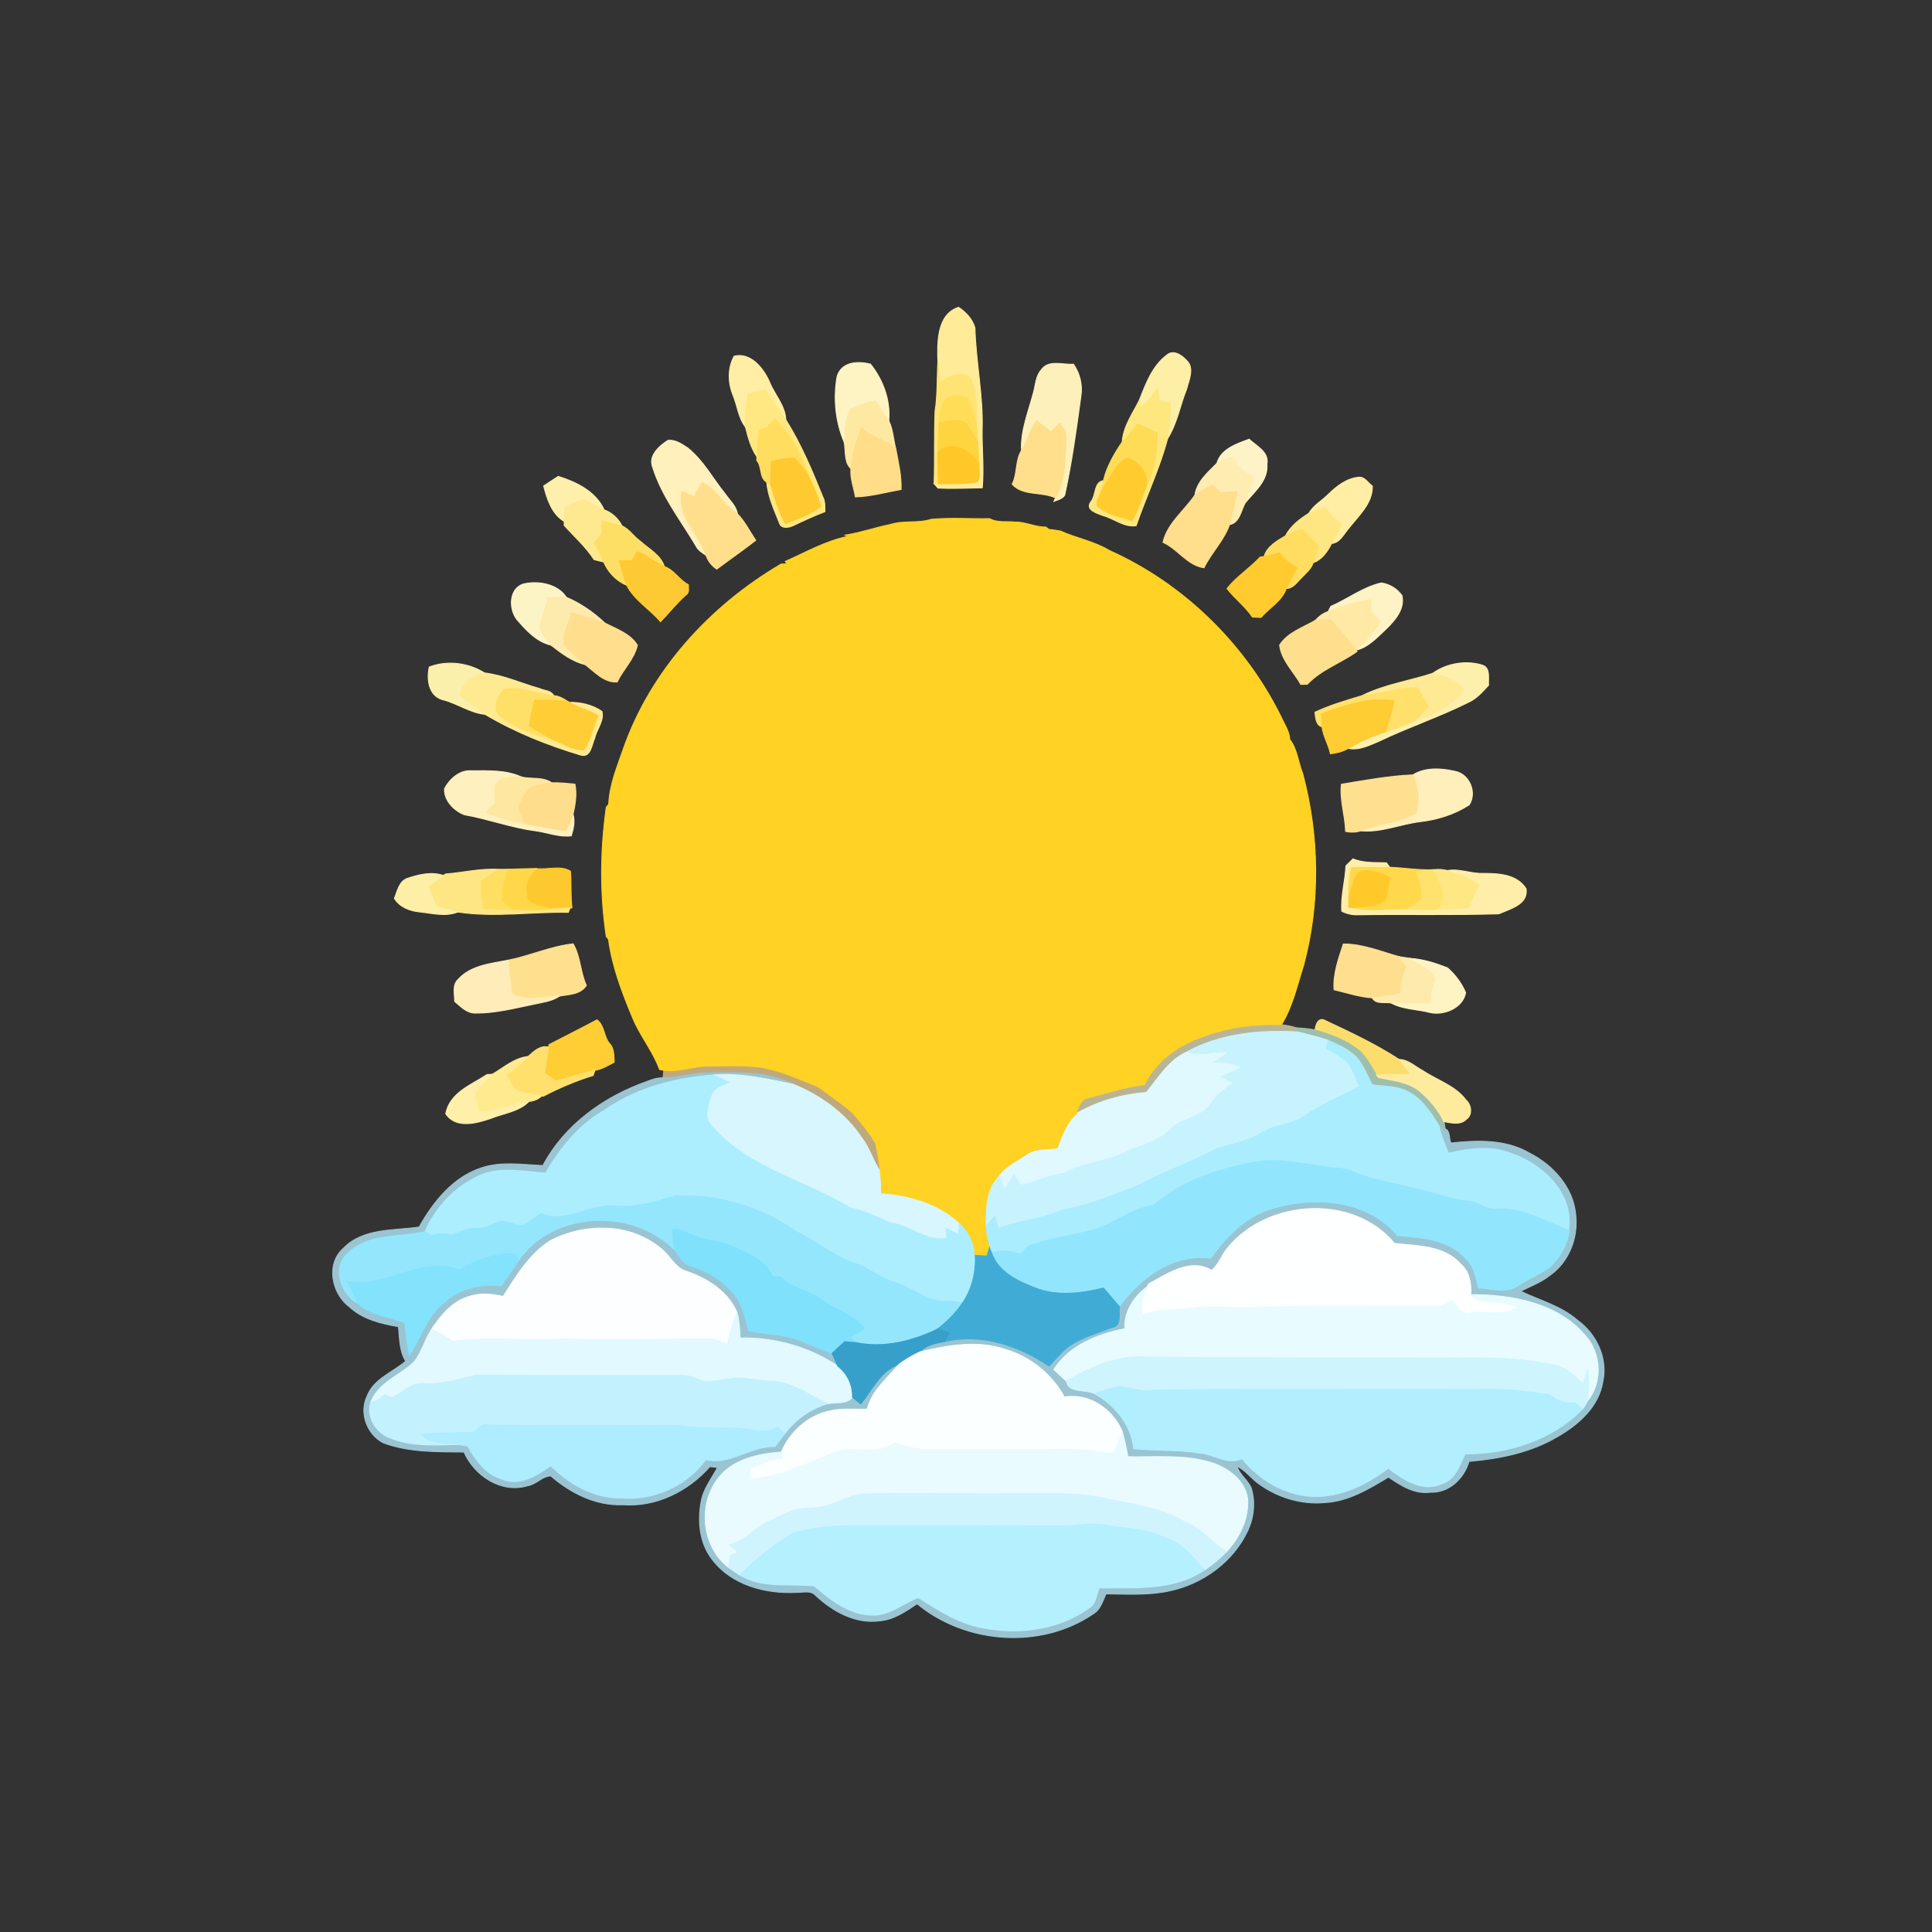 <svg xmlns="http://www.w3.org/2000/svg" height="512pt" version="1.1" viewBox="0 0 512 512" width="512pt"><rect x="0" y="0" width="512" height="512" fill="#333333" stroke="none"/><defs>
                <linearGradient id="grad-109" gradientTransform="rotate(265 0.5 0.5)">
                
                        <stop stop-color="#ffd223" offset="0"></stop>
                    ,
                        <stop stop-color="#ffd223" offset="0.143"></stop>
                    ,
                        <stop stop-color="#ffd223" offset="0.286"></stop>
                    ,
                        <stop stop-color="#ffd223" offset="0.429"></stop>
                    ,
                        <stop stop-color="#ffd223" offset="0.571"></stop>
                    ,
                        <stop stop-color="#ffd223" offset="0.714"></stop>
                    ,
                        <stop stop-color="#ffd223" offset="0.857"></stop>
                    
                </linearGradient>
          </defs><defs>
                <linearGradient id="grad-108" gradientTransform="rotate(269 0.5 0.5)">
                
                        <stop stop-color="#ffd223" offset="0"></stop>
                    ,
                        <stop stop-color="#ffd223" offset="0.167"></stop>
                    ,
                        <stop stop-color="#ffd223" offset="0.333"></stop>
                    ,
                        <stop stop-color="#ffd223" offset="0.5"></stop>
                    ,
                        <stop stop-color="#ffd223" offset="0.667"></stop>
                    ,
                        <stop stop-color="#ffd223" offset="0.833"></stop>
                    
                </linearGradient>
          </defs>
<path d="M 0.00 0.00 L 512.00 0.00 L 512.00 512.00 L 0.00 512.00 L 0.00 0.00 Z" fill="transparent" opacity="1.00" stroke="transparent" stroke-width="0.25" data-index="0" style="opacity: 1;"></path>
<path d="M 248.55 95.80 C 248.38 90.81 248.24 83.29 254.04 81.44 C 255.99 82.76 257.70 84.55 258.37 86.87 C 258.61 95.96 260.60 104.92 260.28 114.05 C 260.23 119.13 260.77 124.21 260.31 129.27 C 256.40 129.33 252.48 129.55 248.57 129.34 C 248.31 129.05 247.80 128.47 247.55 128.17 L 248.73 128.17 C 252.14 128.15 255.59 128.33 258.96 127.67 C 260.02 126.45 259.25 124.57 259.45 123.10 C 259.35 121.17 259.24 119.24 259.09 117.32 C 258.98 115.64 258.90 113.96 258.80 112.28 C 258.57 108.40 259.06 104.26 257.37 100.64 C 255.35 97.95 251.33 99.66 249.21 101.41 C 248.99 99.54 248.74 97.67 248.55 95.80 Z" fill="#ffeb98" opacity="1.00" stroke="#ffeb98" stroke-width="0.25" data-index="1"></path>
<path d="M 309.14 94.16 C 310.89 92.54 313.17 94.10 314.45 95.51 C 316.60 97.53 315.08 100.70 314.47 103.11 C 312.72 107.44 311.97 112.21 309.44 116.19 C 309.79 113.04 310.25 109.90 310.17 106.73 C 309.30 106.61 308.44 106.49 307.58 106.37 C 307.24 105.27 306.92 104.17 306.59 103.08 C 305.37 104.89 304.06 106.68 302.27 107.98 C 302.19 107.49 302.04 106.51 301.96 106.02 C 303.62 101.77 305.37 97.00 309.14 94.16 Z" fill="#feefa7" opacity="1.00" stroke="#feefa7" stroke-width="0.25" data-index="2"></path>
<path d="M 194.56 94.39 C 198.93 93.29 202.35 97.62 203.92 101.21 C 205.26 104.57 208.11 107.50 208.24 111.22 C 206.27 108.71 204.62 105.98 202.84 103.34 C 201.34 103.69 199.83 104.04 198.33 104.39 C 197.66 107.27 197.45 110.23 197.57 113.19 C 195.67 110.74 195.43 107.56 194.27 104.77 C 192.92 101.46 192.80 97.57 194.56 94.39 Z" fill="#ffeea3" opacity="1.00" stroke="#ffeea3" stroke-width="0.25" data-index="3"></path>
<path d="M 221.85 99.75 C 223.04 95.84 227.31 95.67 230.68 96.49 C 234.01 100.64 236.04 106.13 235.53 111.50 C 234.39 109.70 233.14 107.98 231.91 106.26 C 229.71 106.85 227.42 107.32 225.42 108.46 C 223.92 111.08 224.12 114.27 223.72 117.17 C 221.40 111.76 220.81 105.51 221.85 99.75 Z" fill="#fdf3c3" opacity="1.00" stroke="#fdf3c3" stroke-width="0.25" data-index="4"></path>
<path d="M 247.80 108.99 C 248.48 104.62 248.30 100.20 248.55 95.80 C 248.74 97.67 248.99 99.54 249.21 101.41 C 251.33 99.66 255.35 97.95 257.37 100.64 C 259.06 104.26 258.57 108.40 258.80 112.28 C 258.03 109.94 257.16 107.64 256.42 105.30 C 254.73 105.02 252.96 104.68 251.31 105.32 C 249.26 106.88 249.13 109.62 248.89 111.97 C 248.73 114.59 248.65 117.22 248.57 119.85 C 248.50 122.62 248.58 125.40 248.73 128.17 L 247.55 128.17 C 247.75 121.78 247.55 115.38 247.80 108.99 Z" fill="#ffe473" opacity="1.00" stroke="#ffe473" stroke-width="0.25" data-index="5"></path>
<path d="M 275.98 97.98 C 277.90 95.25 281.69 96.74 284.49 96.52 C 286.19 99.02 286.92 101.98 286.45 104.99 C 285.26 113.78 284.06 122.57 282.15 131.24 C 281.52 132.24 280.30 132.44 279.30 132.86 L 279.74 131.95 C 282.37 127.12 282.25 121.45 282.56 116.12 C 282.75 114.56 281.69 113.33 280.88 112.13 C 280.10 112.92 279.31 113.70 278.54 114.49 C 277.26 113.51 275.99 112.53 274.73 111.55 C 272.82 113.85 272.50 116.98 270.71 119.36 C 270.44 114.12 272.56 109.05 273.88 104.03 C 274.46 101.99 274.46 99.63 275.98 97.98 Z" fill="#fdf0ba" opacity="1.00" stroke="#fdf0ba" stroke-width="0.25" data-index="6"></path>
<path d="M 198.33 104.39 C 199.83 104.04 201.34 103.69 202.84 103.34 C 204.62 105.98 206.27 108.71 208.24 111.22 C 212.27 117.64 215.24 124.71 218.07 131.74 C 218.70 132.93 218.59 134.29 218.62 135.59 C 215.77 136.68 213.01 137.96 210.26 139.26 C 209.10 139.84 206.98 140.21 206.54 138.57 C 205.14 135.07 203.52 131.57 203.19 127.78 L 204.20 128.31 C 205.38 131.83 206.25 135.48 208.15 138.70 C 211.37 137.41 214.81 136.43 217.52 134.18 C 216.50 131.12 215.28 128.14 213.85 125.25 C 212.27 119.87 209.17 114.99 205.30 110.97 C 204.63 111.74 203.97 112.52 203.31 113.29 C 202.62 113.50 201.94 113.70 201.26 113.91 C 201.03 116.30 200.78 118.68 200.59 121.07 C 199.02 118.76 198.22 115.88 197.57 113.19 C 197.45 110.23 197.66 107.27 198.33 104.39 Z" fill="#ffe781" opacity="1.00" stroke="#ffe781" stroke-width="0.25" data-index="7"></path>
<path d="M 302.27 107.98 C 304.06 106.68 305.37 104.89 306.59 103.08 C 306.92 104.17 307.24 105.27 307.58 106.37 C 308.44 106.49 309.30 106.61 310.17 106.73 C 310.25 109.90 309.79 113.04 309.44 116.19 C 307.35 124.12 303.75 131.56 301.09 139.31 C 297.88 139.81 295.22 137.38 292.22 136.61 C 290.72 136.00 287.47 135.14 289.10 132.96 C 290.53 131.27 289.83 127.76 292.42 127.38 C 292.36 127.88 292.26 128.89 292.20 129.39 C 291.72 130.91 290.50 132.36 290.77 134.02 C 293.29 136.36 296.88 136.90 300.04 137.98 C 301.69 134.99 302.67 131.70 303.87 128.51 C 305.97 124.22 306.73 119.42 306.68 114.67 C 304.93 113.89 303.18 113.12 301.42 112.37 C 300.19 114.03 298.86 115.63 297.41 117.11 C 297.64 113.06 300.18 109.57 301.96 106.02 C 302.04 106.51 302.19 107.49 302.27 107.98 Z" fill="#ffe780" opacity="1.00" stroke="#ffe780" stroke-width="0.25" data-index="8"></path>
<path d="M 251.31 105.32 C 252.96 104.68 254.73 105.02 256.42 105.30 C 257.16 107.64 258.03 109.94 258.80 112.28 C 258.90 113.96 258.98 115.64 259.09 117.32 C 258.13 115.53 257.19 113.68 255.83 112.16 C 253.73 110.82 251.16 111.79 248.89 111.97 C 249.13 109.62 249.26 106.88 251.31 105.32 Z" fill="#ffdd57" opacity="1.00" stroke="#ffdd57" stroke-width="0.25" data-index="9"></path>
<path d="M 225.42 108.46 C 227.42 107.32 229.71 106.85 231.91 106.26 C 233.14 107.98 234.39 109.70 235.53 111.50 C 236.70 113.85 236.74 116.58 237.43 119.10 C 234.88 116.43 230.84 116.11 228.38 113.35 C 226.90 116.81 225.98 120.47 225.50 124.20 C 223.65 122.46 224.16 119.47 223.72 117.17 C 224.12 114.27 223.92 111.08 225.42 108.46 Z" fill="#fee9a3" opacity="1.00" stroke="#fee9a3" stroke-width="0.25" data-index="10"></path>
<path d="M 203.31 113.29 C 203.97 112.52 204.63 111.74 205.30 110.97 C 209.17 114.99 212.27 119.87 213.85 125.25 C 212.80 123.98 211.70 122.75 210.62 121.50 C 208.52 121.35 206.43 121.70 204.44 122.39 C 204.35 124.36 204.23 126.34 204.20 128.31 L 203.19 127.78 C 201.17 126.63 202.01 123.62 200.54 121.99 L 200.59 121.07 C 200.78 118.68 201.03 116.30 201.26 113.91 C 201.94 113.70 202.62 113.50 203.31 113.29 Z" fill="#ffdd5e" opacity="1.00" stroke="#ffdd5e" stroke-width="0.25" data-index="11"></path>
<path d="M 248.89 111.97 C 251.16 111.79 253.73 110.82 255.83 112.16 C 257.19 113.68 258.13 115.53 259.09 117.32 C 259.24 119.24 259.35 121.17 259.45 123.10 C 257.33 119.39 252.29 116.46 248.57 119.85 C 248.65 117.22 248.73 114.59 248.89 111.97 Z" fill="#fed440" opacity="1.00" stroke="#fed440" stroke-width="0.25" data-index="12"></path>
<path d="M 270.71 119.36 C 272.50 116.98 272.82 113.85 274.73 111.55 C 275.99 112.53 277.26 113.51 278.54 114.49 C 279.31 113.70 280.10 112.92 280.88 112.13 C 281.69 113.33 282.75 114.56 282.56 116.12 C 282.25 121.45 282.37 127.12 279.74 131.95 C 276.06 130.20 271.08 131.52 268.24 128.32 C 269.67 125.49 269.02 122.05 270.71 119.36 Z" fill="#ffde8c" opacity="1.00" stroke="#ffde8c" stroke-width="0.25" data-index="13"></path>
<path d="M 301.42 112.37 C 303.18 113.12 304.93 113.89 306.68 114.67 C 306.73 119.42 305.97 124.22 303.87 128.51 C 304.06 125.16 301.94 122.52 298.87 121.39 C 295.55 122.80 294.36 126.73 292.20 129.39 C 292.26 128.89 292.36 127.88 292.42 127.38 C 293.26 123.71 295.29 120.21 297.41 117.11 C 298.86 115.63 300.19 114.03 301.42 112.37 Z" fill="#ffdc55" opacity="1.00" stroke="#ffdc55" stroke-width="0.25" data-index="14"></path>
<path d="M 228.38 113.35 C 230.84 116.11 234.88 116.43 237.43 119.10 C 238.09 122.61 238.92 126.11 238.80 129.71 C 234.78 130.42 230.78 131.57 226.68 131.68 C 226.27 129.19 225.26 126.75 225.50 124.20 C 225.98 120.47 226.90 116.81 228.38 113.35 Z" fill="#ffdd89" opacity="1.00" stroke="#ffdd89" stroke-width="0.25" data-index="15"></path>
<path d="M 172.99 123.88 C 171.71 120.80 174.68 118.22 176.99 116.71 C 178.93 116.45 180.71 117.69 182.26 118.72 C 186.41 122.05 188.93 126.86 192.23 130.95 C 193.37 132.62 195.10 134.05 195.41 136.15 C 191.74 134.01 190.02 129.66 186.08 127.93 C 185.36 129.15 184.63 130.37 183.91 131.60 C 182.85 131.13 181.80 130.66 180.75 130.19 C 179.22 136.63 185.29 141.41 187.09 147.14 C 186.05 146.46 184.96 145.78 184.41 144.62 C 180.38 137.85 175.35 131.48 172.99 123.88 Z" fill="#fff0bc" opacity="1.00" stroke="#fff0bc" stroke-width="0.25" data-index="16"></path>
<path d="M 322.50 122.77 C 323.54 118.99 327.74 117.62 331.03 116.40 C 332.97 118.21 336.38 119.80 335.75 122.99 C 336.14 127.27 332.52 130.24 330.03 133.21 C 330.86 130.99 331.47 128.69 331.95 126.37 C 329.65 125.20 327.77 123.45 326.58 121.16 C 325.19 121.63 323.82 122.14 322.50 122.77 Z" fill="#fef3c6" opacity="1.00" stroke="#fef3c6" stroke-width="0.25" data-index="17"></path>
<path d="M 248.57 119.85 C 252.29 116.46 257.33 119.39 259.45 123.10 C 259.25 124.57 260.02 126.45 258.96 127.67 C 255.59 128.33 252.14 128.15 248.73 128.17 C 248.58 125.40 248.50 122.62 248.57 119.85 Z" fill="#ffc829" opacity="1.00" stroke="#ffc829" stroke-width="0.25" data-index="18"></path>
<path d="M 204.44 122.39 C 206.43 121.70 208.52 121.35 210.62 121.50 C 211.70 122.75 212.80 123.98 213.85 125.25 C 215.28 128.14 216.50 131.12 217.52 134.18 C 214.81 136.43 211.37 137.41 208.15 138.70 C 206.25 135.48 205.38 131.83 204.20 128.31 C 204.23 126.34 204.35 124.36 204.44 122.39 Z" fill="#ffca2f" opacity="1.00" stroke="#ffca2f" stroke-width="0.25" data-index="19"></path>
<path d="M 292.20 129.39 C 294.36 126.73 295.55 122.80 298.87 121.39 C 301.94 122.52 304.06 125.16 303.87 128.51 C 302.67 131.70 301.69 134.99 300.04 137.98 C 296.88 136.90 293.29 136.36 290.77 134.02 C 290.50 132.36 291.72 130.91 292.20 129.39 Z" fill="#ffcb2f" opacity="1.00" stroke="#ffcb2f" stroke-width="0.25" data-index="20"></path>
<path d="M 322.50 122.77 C 323.82 122.14 325.19 121.63 326.58 121.16 C 327.77 123.45 329.65 125.20 331.95 126.37 C 331.47 128.69 330.86 130.99 330.03 133.21 C 328.88 135.23 328.53 138.55 325.84 139.03 C 326.56 136.13 327.24 133.22 327.83 130.28 C 326.35 130.38 324.88 130.49 323.41 130.59 C 322.71 129.89 322.01 129.20 321.32 128.50 C 319.73 129.33 318.15 130.18 316.67 131.19 C 317.19 127.62 320.10 125.18 322.50 122.77 Z" fill="#ffecb0" opacity="1.00" stroke="#ffecb0" stroke-width="0.25" data-index="21"></path>
<path d="M 144.08 128.78 C 145.36 127.92 146.64 127.08 147.95 126.25 C 152.78 127.76 157.91 130.27 160.10 135.12 C 158.30 134.33 156.58 133.39 154.92 132.35 C 153.14 132.93 151.40 133.62 149.70 134.39 C 149.65 135.65 149.59 136.92 149.54 138.18 C 146.26 136.27 144.96 132.26 144.08 128.78 Z" fill="#feefaa" opacity="1.00" stroke="#feefaa" stroke-width="0.25" data-index="22"></path>
<path d="M 352.04 130.98 C 354.23 128.83 356.89 126.76 360.03 126.48 C 361.68 126.27 362.52 128.02 363.70 128.82 C 363.74 133.55 359.94 136.72 357.31 140.16 C 356.03 141.65 355.09 143.81 352.89 144.02 C 353.76 142.27 354.65 140.53 355.59 138.81 C 353.81 137.76 352.31 136.36 351.33 134.53 C 349.84 135.01 348.35 135.49 346.88 136.03 C 348.08 133.87 350.35 132.69 352.04 130.98 Z" fill="#ffeea3" opacity="1.00" stroke="#ffeea3" stroke-width="0.25" data-index="23"></path>
<path d="M 183.91 131.60 C 184.63 130.37 185.36 129.15 186.08 127.93 C 190.02 129.66 191.74 134.01 195.41 136.15 C 197.41 138.20 198.68 140.83 200.27 143.19 C 196.90 145.82 193.38 148.25 189.95 150.82 C 188.59 149.94 187.63 148.65 187.09 147.14 C 185.29 141.41 179.22 136.63 180.75 130.19 C 181.80 130.66 182.85 131.13 183.91 131.60 Z" fill="#ffdf8b" opacity="1.00" stroke="#ffdf8b" stroke-width="0.25" data-index="24"></path>
<path d="M 316.67 131.19 C 318.15 130.18 319.73 129.33 321.32 128.50 C 322.01 129.20 322.71 129.89 323.41 130.59 C 324.88 130.49 326.35 130.38 327.83 130.28 C 327.24 133.22 326.56 136.13 325.84 139.03 C 324.37 143.23 321.02 146.48 319.07 150.46 C 314.64 149.84 312.14 145.49 308.21 143.72 C 309.33 138.71 313.86 135.33 316.67 131.19 Z" fill="#ffde8c" opacity="1.00" stroke="#ffde8c" stroke-width="0.25" data-index="25"></path>
<path d="M 149.70 134.39 C 151.40 133.62 153.14 132.93 154.92 132.35 C 156.58 133.39 158.30 134.33 160.10 135.12 C 162.18 135.84 163.84 137.42 164.84 139.36 C 163.06 138.90 161.27 138.49 159.49 138.07 C 159.50 139.23 159.51 140.38 159.52 141.54 C 158.85 142.30 158.19 143.05 157.52 143.81 C 158.43 145.48 159.27 147.18 159.99 148.93 C 159.35 148.77 158.08 148.46 157.44 148.30 C 155.24 144.89 152.18 142.21 149.50 139.21 L 149.54 138.18 C 149.59 136.92 149.65 135.65 149.70 134.39 Z" fill="#fee990" opacity="1.00" stroke="#fee990" stroke-width="0.25" data-index="26"></path>
<path d="M 346.88 136.03 C 348.35 135.49 349.84 135.01 351.33 134.53 C 352.31 136.36 353.81 137.76 355.59 138.81 C 354.65 140.53 353.76 142.27 352.89 144.02 C 351.82 146.15 350.35 148.32 347.99 149.12 C 348.47 147.68 348.92 146.23 349.39 144.79 C 348.00 143.23 346.56 141.72 345.08 140.25 C 343.60 140.83 342.12 141.40 340.66 142.00 C 342.01 139.41 344.43 137.52 346.88 136.03 Z" fill="#ffe682" opacity="1.00" stroke="#ffe682" stroke-width="0.25" data-index="27"></path>
<path d="M 159.49 138.07 C 161.27 138.49 163.06 138.90 164.84 139.36 C 166.75 140.23 167.93 142.16 169.63 143.38 C 171.91 145.45 175.06 147.03 176.06 150.13 C 173.51 149.08 171.45 147.14 168.84 146.21 C 168.50 146.81 167.82 148.00 167.48 148.59 C 166.36 148.57 165.24 148.56 164.12 148.55 C 164.70 150.74 165.31 152.93 166.06 155.07 C 163.36 154.01 161.10 151.59 159.99 148.93 C 159.27 147.18 158.43 145.48 157.52 143.81 C 158.19 143.05 158.85 142.30 159.52 141.54 C 159.51 140.38 159.50 139.23 159.49 138.07 Z" fill="#fedf65" opacity="1.00" stroke="#fedf65" stroke-width="0.25" data-index="28"></path>
<path d="M 224.02 141.81 C 228.07 141.18 231.96 139.80 235.98 138.99 C 239.50 137.85 243.30 138.77 246.82 137.62 C 251.94 137.15 257.12 137.54 262.26 137.45 C 264.29 138.61 266.74 138.09 268.98 138.35 C 271.78 138.29 274.33 139.73 277.14 139.67 L 277.94 140.28 C 278.98 140.41 280.02 140.56 281.06 140.74 C 285.27 142.65 289.99 143.46 293.96 145.88 C 291.70 145.90 289.63 146.81 287.67 147.85 C 291.36 149.72 295.00 151.68 298.86 153.16 C 303.14 154.90 305.64 159.01 309.33 161.60 C 311.45 162.83 311.81 165.35 312.51 167.48 C 314.12 168.07 315.84 168.46 317.32 169.37 C 318.24 171.88 318.62 174.62 320.05 176.93 C 321.38 179.21 323.77 180.61 325.18 182.84 C 326.58 185.06 323.38 187.60 325.33 189.64 C 328.93 194.49 330.50 200.84 328.41 206.67 C 326.35 211.50 326.68 216.83 325.65 221.89 C 324.48 224.92 323.63 228.06 323.54 231.33 C 322.60 231.85 321.67 232.38 320.74 232.90 C 319.09 238.01 315.84 242.39 312.15 246.22 C 311.84 248.55 312.13 251.36 309.98 252.93 C 304.75 257.25 299.37 261.44 293.15 264.28 C 289.30 267.35 284.37 268.34 280.56 271.47 C 276.93 271.80 273.31 272.13 269.95 273.68 C 259.79 274.27 249.31 274.21 239.46 271.29 C 235.50 269.49 231.52 267.61 228.12 264.86 C 226.73 263.73 224.82 264.33 223.20 264.24 C 219.63 258.97 213.17 256.59 210.16 250.90 C 208.67 248.29 204.90 248.17 203.70 245.34 C 200.25 238.83 197.37 232.05 194.35 225.34 C 198.01 220.60 193.03 215.17 193.38 210.00 C 193.93 204.99 194.57 199.94 193.96 194.91 C 193.62 192.35 191.38 190.09 192.33 187.39 C 193.21 184.79 195.15 182.73 196.43 180.33 C 198.19 177.34 198.76 173.73 201.01 171.03 C 205.77 165.69 207.89 158.13 214.17 154.16 C 215.85 153.70 217.60 153.55 219.33 153.32 C 220.59 149.32 224.69 147.93 227.90 145.87 C 230.29 144.16 233.37 144.37 236.12 143.76 C 232.93 141.03 228.63 141.66 224.79 142.13 L 224.02 141.81 Z" fill="#ffc023" opacity="1.00" stroke="#ffc023" stroke-width="0.25" data-index="29" style="opacity: 1; visibility: visible; fill: rgb(255, 210, 35); stroke: rgb(255, 210, 35); display: none;"></path>
<path d="M 340.66 142.00 C 342.12 141.40 343.60 140.83 345.08 140.25 C 346.56 141.72 348.00 143.23 349.39 144.79 C 348.92 146.23 348.47 147.68 347.99 149.12 C 347.53 150.77 346.10 151.82 345.01 153.04 C 343.75 154.17 342.79 155.96 340.88 155.95 C 341.68 154.05 342.76 152.28 343.74 150.48 C 341.96 149.40 340.15 148.27 339.02 146.46 C 337.71 146.93 336.38 147.35 335.00 147.48 C 335.77 144.81 338.42 143.34 340.66 142.00 Z" fill="#ffdd60" opacity="1.00" stroke="#ffdd60" stroke-width="0.25" data-index="30"></path>
<path d="M 224.79 142.13 C 228.63 141.66 232.93 141.03 236.12 143.76 C 233.37 144.37 230.29 144.16 227.90 145.87 C 224.69 147.93 220.59 149.32 219.33 153.32 C 217.60 153.55 215.85 153.70 214.17 154.16 C 207.89 158.13 205.77 165.69 201.01 171.03 C 198.76 173.73 198.19 177.34 196.43 180.33 C 195.15 182.73 193.21 184.79 192.33 187.39 C 191.38 190.09 193.62 192.35 193.96 194.91 C 194.57 199.94 193.93 204.99 193.38 210.00 C 193.03 215.17 198.01 220.60 194.35 225.34 C 197.37 232.05 200.25 238.83 203.70 245.34 C 204.90 248.17 208.67 248.29 210.16 250.90 C 213.17 256.59 219.63 258.97 223.20 264.24 C 224.82 264.33 226.73 263.73 228.12 264.86 C 231.52 267.61 235.50 269.49 239.46 271.29 C 249.31 274.21 259.79 274.27 269.95 273.68 C 273.31 272.13 276.93 271.80 280.56 271.47 C 284.37 268.34 289.30 267.35 293.15 264.28 C 299.37 261.44 304.75 257.25 309.98 252.93 C 312.13 251.36 311.84 248.55 312.15 246.22 C 315.84 242.39 319.09 238.01 320.74 232.90 C 321.67 232.38 322.60 231.85 323.54 231.33 C 323.63 228.06 324.48 224.92 325.65 221.89 C 326.68 216.83 326.35 211.50 328.41 206.67 C 330.50 200.84 328.93 194.49 325.33 189.64 C 323.38 187.60 326.58 185.06 325.18 182.84 C 323.77 180.61 321.38 179.21 320.05 176.93 C 318.62 174.62 318.24 171.88 317.32 169.37 C 315.84 168.46 314.12 168.07 312.51 167.48 C 311.81 165.35 311.45 162.83 309.33 161.60 C 305.64 159.01 303.14 154.90 298.86 153.16 C 295.00 151.68 291.36 149.72 287.67 147.85 C 289.63 146.81 291.70 145.90 293.96 145.88 C 314.11 154.90 330.80 171.50 340.21 191.45 C 340.95 192.86 341.73 194.32 341.79 195.96 C 341.75 197.50 341.69 199.04 341.65 200.58 C 340.41 200.51 339.17 200.44 337.93 200.37 C 342.09 206.48 340.91 214.15 339.89 221.00 C 339.85 224.79 337.22 227.78 336.33 231.35 C 335.36 234.73 334.32 238.20 332.07 240.98 C 328.11 245.89 326.77 252.74 321.46 256.56 C 319.96 257.58 319.80 259.54 319.15 261.10 C 317.27 262.23 315.28 263.20 313.52 264.53 C 311.87 266.22 310.90 268.56 308.88 269.89 C 305.56 272.11 301.55 273.00 298.23 275.23 C 291.19 280.08 282.60 281.89 274.24 282.79 C 268.58 285.59 262.27 284.16 256.23 284.52 C 245.57 284.06 235.19 280.85 225.56 276.38 C 222.30 273.36 217.58 273.38 214.00 270.95 C 203.57 263.74 194.52 253.84 190.29 241.73 C 185.82 238.71 184.17 233.18 183.99 228.02 C 183.96 225.20 182.14 222.82 181.97 220.04 C 181.53 214.99 180.57 210.01 180.16 204.97 C 180.16 198.31 182.31 191.77 181.58 185.09 C 182.69 183.63 183.64 182.07 184.41 180.41 C 183.25 180.89 182.09 181.38 180.93 181.85 C 182.20 180.12 183.92 178.82 185.46 177.35 C 186.03 175.11 185.29 172.78 185.06 170.53 C 186.45 171.05 187.86 171.51 189.28 171.94 C 192.01 167.18 193.40 161.30 198.05 157.94 C 201.68 155.13 205.82 153.11 209.63 150.57 C 209.37 150.28 208.85 149.70 208.59 149.41 C 208.46 149.26 208.22 148.95 208.10 148.79 C 213.57 146.36 218.86 143.32 224.79 142.13 Z" fill="#fdb025" opacity="1.00" stroke="#fdb025" stroke-width="0.25" data-index="31" style="opacity: 1; visibility: visible; fill: rgb(255, 210, 35); stroke: rgb(255, 210, 35); display: none;"></path>
<path d="M 168.84 146.21 C 171.45 147.14 173.51 149.08 176.06 150.13 C 178.66 151.04 180.01 153.71 182.43 154.95 C 182.40 155.91 182.77 157.12 181.73 157.71 C 179.30 159.87 177.30 162.43 175.05 164.76 C 172.20 161.42 168.06 159.02 166.06 155.07 C 165.31 152.93 164.70 150.74 164.12 148.55 C 165.24 148.56 166.36 148.57 167.48 148.59 C 167.82 148.00 168.50 146.81 168.84 146.21 Z" fill="#fdca33" opacity="1.00" stroke="#fdca33" stroke-width="0.25" data-index="32"></path>
<path d="M 335.00 147.48 C 336.38 147.35 337.71 146.93 339.02 146.46 C 340.15 148.27 341.96 149.40 343.74 150.48 C 342.76 152.28 341.68 154.05 340.88 155.95 C 339.77 159.26 336.38 161.08 334.17 163.63 C 333.60 163.60 332.46 163.55 331.90 163.52 C 330.01 160.70 327.24 158.66 325.17 155.99 C 327.69 152.76 331.22 150.61 333.96 147.61 L 335.00 147.48 Z" fill="#ffcb2e" opacity="1.00" stroke="#ffcb2e" stroke-width="0.25" data-index="33"></path>
<path d="M 165.24 198.32 C 172.53 177.61 188.20 160.52 206.99 149.49 L 208.59 149.41 C 208.85 149.70 209.37 150.28 209.63 150.57 C 205.82 153.11 201.68 155.13 198.05 157.94 C 193.40 161.30 192.01 167.18 189.28 171.94 C 187.86 171.51 186.45 171.05 185.06 170.53 C 185.29 172.78 186.03 175.11 185.46 177.35 C 183.92 178.82 182.20 180.12 180.93 181.85 C 182.09 181.38 183.25 180.89 184.41 180.41 C 183.64 182.07 182.69 183.63 181.58 185.09 C 182.31 191.77 180.16 198.31 180.16 204.97 C 180.57 210.01 181.53 214.99 181.97 220.04 C 182.14 222.82 183.96 225.20 183.99 228.02 C 184.17 233.18 185.82 238.71 190.29 241.73 C 194.52 253.84 203.57 263.74 214.00 270.95 C 217.58 273.38 222.30 273.36 225.56 276.38 C 235.19 280.85 245.57 284.06 256.23 284.52 C 262.27 284.16 268.58 285.59 274.24 282.79 C 282.60 281.89 291.19 280.08 298.23 275.23 C 301.55 273.00 305.56 272.11 308.88 269.89 C 310.90 268.56 311.87 266.22 313.52 264.53 C 315.28 263.20 317.27 262.23 319.15 261.10 C 319.80 259.54 319.96 257.58 321.46 256.56 C 326.77 252.74 328.11 245.89 332.07 240.98 C 334.32 238.20 335.36 234.73 336.33 231.35 C 337.22 227.78 339.85 224.79 339.89 221.00 C 340.91 214.15 342.09 206.48 337.93 200.37 C 339.17 200.44 340.41 200.51 341.65 200.58 C 341.69 199.04 341.75 197.50 341.79 195.96 C 343.82 198.53 344.00 201.98 345.21 204.94 C 349.63 221.45 349.92 239.17 345.50 255.71 C 343.80 261.04 342.54 266.82 339.60 271.55 C 331.21 271.23 322.72 272.66 315.09 276.24 C 310.08 278.58 305.70 282.45 303.26 287.47 C 297.77 288.02 292.59 289.97 287.25 291.22 C 284.32 292.14 281.44 294.40 278.32 292.73 C 274.80 296.03 270.13 293.54 265.95 293.82 C 257.62 293.93 249.29 293.76 240.96 293.89 C 238.39 294.02 235.95 293.19 233.53 292.50 C 231.08 291.79 228.37 293.20 226.06 291.94 C 223.08 290.33 220.10 288.65 216.75 287.95 C 211.01 285.72 205.31 282.91 199.05 282.57 C 195.35 282.40 191.63 282.45 187.93 282.49 C 183.87 282.45 179.99 284.17 175.91 283.65 C 175.63 283.59 175.07 283.48 174.79 283.43 C 173.03 278.54 169.53 274.40 167.58 269.56 C 164.82 262.93 162.21 256.10 161.27 248.94 L 160.67 248.17 C 158.96 236.83 159.08 225.28 160.67 213.93 L 161.32 213.11 C 161.53 207.97 163.57 203.13 165.24 198.32 Z" fill="#fb9f29" opacity="1.00" stroke="#fb9f29" stroke-width="0.25" data-index="34" style="opacity: 1; visibility: visible; fill: rgb(255, 210, 35); stroke: rgb(255, 210, 35); display: none;"></path>
<path d="M 138.68 154.77 C 142.59 153.84 147.76 154.72 150.08 158.29 C 148.46 158.28 146.85 158.32 145.24 158.35 C 144.57 160.94 143.70 163.48 143.09 166.09 C 143.33 168.00 144.97 169.42 146.02 170.96 C 142.17 170.06 139.44 167.01 136.96 164.15 C 134.83 161.39 134.83 156.03 138.68 154.77 Z" fill="#fdf4c6" opacity="1.00" stroke="#fdf4c6" stroke-width="0.25" data-index="35"></path>
<path d="M 352.67 160.71 C 357.18 158.73 361.19 155.61 366.04 154.49 C 368.20 154.77 370.32 156.05 371.55 157.87 C 372.28 161.36 369.80 164.26 367.50 166.53 C 365.05 168.78 362.73 171.49 359.36 172.31 C 361.63 169.95 363.95 167.61 365.78 164.88 C 364.93 163.88 364.08 162.88 363.23 161.89 C 363.26 160.91 363.29 159.94 363.33 158.97 C 359.40 159.39 355.67 160.72 351.99 162.08 C 352.16 161.74 352.50 161.05 352.67 160.71 Z" fill="#fef3c4" opacity="1.00" stroke="#fef3c4" stroke-width="0.25" data-index="36"></path>
<path d="M 145.24 158.35 C 146.85 158.32 148.46 158.28 150.08 158.29 C 153.77 159.86 157.34 162.28 160.24 165.08 C 157.34 164.16 154.43 163.25 151.51 162.39 C 150.81 165.11 149.13 167.81 149.40 170.64 C 150.98 172.74 153.24 174.22 155.06 176.11 C 151.65 175.30 148.72 173.08 146.02 170.96 C 144.97 169.42 143.33 168.00 143.09 166.09 C 143.70 163.48 144.57 160.94 145.24 158.35 Z" fill="#fdebad" opacity="1.00" stroke="#fdebad" stroke-width="0.25" data-index="37"></path>
<path d="M 351.99 162.08 C 355.67 160.72 359.40 159.39 363.33 158.97 C 363.29 159.94 363.26 160.91 363.23 161.89 C 364.08 162.88 364.93 163.88 365.78 164.88 C 363.95 167.61 361.63 169.95 359.36 172.31 C 357.23 169.58 355.05 166.90 352.73 164.33 C 351.35 164.34 349.97 164.34 348.60 164.38 C 349.54 163.36 350.64 162.49 351.99 162.08 Z" fill="#ffe9a4" opacity="1.00" stroke="#ffe9a4" stroke-width="0.25" data-index="38"></path>
<path d="M 255.91 160.96 C 258.06 159.12 261.01 160.02 263.54 160.23 C 263.78 160.84 264.26 162.07 264.50 162.68 C 267.75 163.25 271.24 162.34 274.34 163.71 C 277.91 165.40 281.99 166.09 284.86 169.01 C 290.74 172.11 294.27 177.75 297.58 183.25 C 297.07 183.87 296.57 184.50 296.07 185.13 C 298.96 187.51 301.77 190.06 303.96 193.12 C 304.28 203.05 304.06 213.03 304.03 222.97 C 300.37 224.61 296.85 227.44 295.28 231.39 C 293.46 233.72 291.95 236.24 291.28 239.15 C 290.38 239.61 289.49 240.08 288.61 240.55 C 287.96 243.44 285.28 244.13 282.80 244.83 C 280.53 246.67 278.32 248.55 275.21 248.48 C 272.54 250.60 269.15 249.95 266.00 250.11 C 264.43 250.20 263.53 251.87 261.99 252.06 C 259.30 252.21 256.31 252.60 253.95 251.04 C 251.44 249.28 248.24 249.71 245.50 248.57 C 242.93 247.42 240.13 247.80 237.43 247.61 C 232.57 244.14 229.53 238.85 225.06 234.93 C 223.20 233.65 224.49 230.69 222.61 229.48 C 220.04 227.73 217.82 225.49 216.14 222.86 C 215.84 220.76 215.87 218.64 215.77 216.53 C 215.15 216.29 213.91 215.81 213.28 215.58 C 212.55 212.42 212.54 209.18 212.85 205.97 C 213.16 202.78 212.26 199.17 214.40 196.45 C 215.83 194.55 216.85 192.37 216.11 189.96 C 220.38 186.68 224.20 182.44 224.65 176.82 C 228.28 175.68 229.85 171.84 233.17 170.23 C 235.25 169.11 237.07 167.58 238.84 166.03 C 239.59 166.63 240.34 167.22 241.09 167.81 C 242.84 165.79 244.61 163.48 247.26 162.64 C 250.22 162.78 253.45 162.93 255.91 160.96 Z" fill="#ffd223" opacity="1.00" stroke="#ffd223" stroke-width="0.25" data-index="39" style="opacity: 1; visibility: visible; fill: rgb(255, 210, 35); stroke: rgb(255, 210, 35);"></path>
<path d="M 151.51 162.39 C 154.43 163.25 157.34 164.16 160.24 165.08 C 163.29 166.68 167.08 167.92 168.91 171.00 C 168.08 174.66 165.15 177.39 163.55 180.73 C 160.09 180.95 157.59 178.03 155.06 176.11 C 153.24 174.22 150.98 172.74 149.40 170.64 C 149.13 167.81 150.81 165.11 151.51 162.39 Z" fill="#ffdf8e" opacity="1.00" stroke="#ffdf8e" stroke-width="0.25" data-index="40"></path>
<path d="M 348.60 164.38 C 349.97 164.34 351.35 164.34 352.73 164.33 C 355.05 166.90 357.23 169.58 359.36 172.31 L 359.62 172.65 C 355.32 175.71 350.15 177.41 346.45 181.33 C 346.02 181.34 345.16 181.36 344.73 181.37 C 342.81 177.96 339.58 174.99 339.11 170.97 C 341.18 167.62 345.34 166.30 348.60 164.38 Z" fill="#fedf8e" opacity="1.00" stroke="#fedf8e" stroke-width="0.25" data-index="41"></path>
<path d="M 113.76 176.77 C 118.49 174.93 124.13 175.65 128.40 178.34 C 125.33 179.05 122.80 181.01 121.80 184.06 C 123.95 185.94 126.31 187.56 128.56 189.31 C 124.53 188.91 121.07 186.32 117.14 185.37 C 113.55 184.25 113.05 179.94 113.76 176.77 Z" fill="#fbf0ab" opacity="1.00" stroke="#fbf0ab" stroke-width="0.25" data-index="42"></path>
<path d="M 379.71 178.43 C 383.36 175.78 388.62 174.90 392.93 176.30 C 395.06 177.10 394.33 179.82 394.48 181.59 C 392.93 183.28 391.38 185.08 389.25 186.06 C 381.52 189.94 373.29 192.67 365.50 196.41 C 362.91 197.49 360.18 198.91 357.29 198.33 C 360.44 196.61 363.64 194.93 367.13 194.01 C 369.79 193.16 372.35 192.06 374.92 190.98 C 379.78 189.32 384.71 187.13 387.81 182.84 C 385.89 180.20 382.67 179.32 379.71 178.43 Z" fill="#fdf0ac" opacity="1.00" stroke="#fdf0ac" stroke-width="0.25" data-index="43"></path>
<path d="M 128.40 178.34 C 133.45 178.93 138.17 181.12 143.05 182.49 C 144.25 183.06 146.07 182.97 146.71 184.34 C 142.32 183.96 138.01 181.84 133.59 182.66 C 131.76 184.30 130.27 188.43 132.94 190.03 C 136.84 193.01 141.54 194.71 146.26 195.88 C 149.00 196.91 151.66 198.80 154.67 198.71 C 156.65 196.16 157.10 192.62 158.48 189.69 C 156.12 188.11 153.22 187.69 150.86 186.13 C 153.89 186.08 156.98 186.79 159.51 188.52 C 160.19 190.98 158.13 193.25 157.61 195.60 C 156.83 197.28 156.58 200.86 153.94 200.11 C 145.14 197.47 136.46 194.03 128.56 189.31 C 126.31 187.56 123.95 185.94 121.80 184.06 C 122.80 181.01 125.33 179.05 128.40 178.34 Z" fill="#ffea92" opacity="1.00" stroke="#ffea92" stroke-width="0.25" data-index="44"></path>
<path d="M 360.95 184.37 C 366.84 181.41 373.48 180.47 379.71 178.43 C 382.67 179.32 385.89 180.20 387.81 182.84 C 384.71 187.13 379.78 189.32 374.92 190.98 C 376.19 189.76 377.36 188.46 378.54 187.15 C 377.50 185.57 376.52 183.95 375.65 182.27 C 370.64 182.17 365.90 184.02 360.95 184.37 Z" fill="#ffe992" opacity="1.00" stroke="#ffe992" stroke-width="0.25" data-index="45"></path>
<path d="M 133.59 182.66 C 138.01 181.84 142.32 183.96 146.71 184.34 C 148.07 184.44 149.26 185.08 150.37 185.84 C 147.49 185.65 144.61 185.52 141.73 185.53 C 141.09 187.79 140.59 190.10 140.32 192.45 C 142.33 193.54 144.29 194.71 146.26 195.88 C 141.54 194.71 136.84 193.01 132.94 190.03 C 130.27 188.43 131.76 184.30 133.59 182.66 Z" fill="#fedf68" opacity="1.00" stroke="#fedf68" stroke-width="0.25" data-index="46"></path>
<path d="M 360.95 184.37 C 365.90 184.02 370.64 182.17 375.65 182.27 C 376.52 183.95 377.50 185.57 378.54 187.15 C 377.36 188.46 376.19 189.76 374.92 190.98 C 372.35 192.06 369.79 193.16 367.13 194.01 C 368.03 191.30 368.66 188.51 369.50 185.78 C 362.91 184.62 356.37 187.05 350.21 189.14 C 350.24 190.30 350.29 191.47 350.35 192.63 C 348.73 192.21 348.62 190.12 348.48 188.74 C 352.47 186.88 356.74 185.61 360.95 184.37 Z" fill="#ffe06a" opacity="1.00" stroke="#ffe06a" stroke-width="0.25" data-index="47"></path>
<path d="M 141.73 185.53 C 144.61 185.52 147.49 185.65 150.37 185.84 L 150.86 186.13 C 153.22 187.69 156.12 188.11 158.48 189.69 C 157.10 192.62 156.65 196.16 154.67 198.71 C 151.66 198.80 149.00 196.91 146.26 195.88 C 144.29 194.71 142.33 193.54 140.32 192.45 C 140.59 190.10 141.09 187.79 141.73 185.53 Z" fill="#ffcd36" opacity="1.00" stroke="#ffcd36" stroke-width="0.25" data-index="48"></path>
<path d="M 350.21 189.14 C 356.37 187.05 362.91 184.62 369.50 185.78 C 368.66 188.51 368.03 191.30 367.13 194.01 C 363.64 194.93 360.44 196.61 357.29 198.33 C 355.85 199.19 354.21 199.56 352.57 199.77 C 352.08 197.31 350.64 195.12 350.35 192.63 C 350.29 191.47 350.24 190.30 350.21 189.14 Z" fill="#fecc33" opacity="1.00" stroke="#fecc33" stroke-width="0.25" data-index="49"></path>
<path d="M 253.04 190.87 C 255.28 190.59 256.44 187.74 258.84 188.14 C 262.58 188.55 266.08 190.26 269.92 190.18 C 271.62 191.80 273.53 193.19 275.26 194.79 C 276.66 198.59 278.09 202.40 279.69 206.13 C 280.90 208.89 278.92 211.46 277.99 213.95 C 276.27 217.50 276.01 222.29 271.95 224.11 C 267.23 225.94 261.95 225.65 257.24 227.56 C 253.56 224.99 247.94 225.69 245.58 221.41 C 244.07 218.98 240.72 217.85 240.38 214.73 C 239.68 210.40 239.66 205.89 240.52 201.58 C 240.75 200.02 242.14 199.16 243.16 198.13 C 244.90 196.72 245.57 194.52 246.80 192.72 C 248.66 191.53 250.95 191.42 253.04 190.87 Z" fill="#ffe51d" opacity="1.00" stroke="#ffe51d" stroke-width="0.25" data-index="50" style="opacity: 1; visibility: visible; fill: rgb(255, 210, 35); stroke: rgb(255, 210, 35);"></path>
<path d="M 117.80 209.00 C 119.20 206.40 121.85 203.99 125.00 204.27 C 129.41 204.27 134.04 204.02 138.16 205.90 C 135.80 206.19 132.32 205.58 131.23 208.33 C 131.04 209.81 131.25 211.30 131.34 212.79 C 130.49 213.60 129.62 214.40 128.77 215.22 C 132.08 216.60 135.51 217.69 139.07 218.22 C 142.71 218.92 146.34 219.67 150.02 220.12 C 150.66 218.68 151.31 217.25 151.87 215.78 C 152.40 217.70 151.97 219.64 151.40 221.50 C 148.17 221.90 145.09 220.59 141.93 220.17 C 135.50 219.34 129.40 217.02 123.04 215.90 C 120.29 214.83 117.64 212.11 117.80 209.00 Z" fill="#fef0bf" opacity="1.00" stroke="#fef0bf" stroke-width="0.25" data-index="51"></path>
<path d="M 374.45 205.35 C 377.71 203.29 381.99 203.59 385.63 204.42 C 389.43 205.16 391.47 210.04 389.35 213.29 C 385.45 215.81 381.01 217.20 376.41 217.74 C 371.13 218.37 366.02 220.68 360.66 220.17 C 365.44 218.20 370.82 218.03 375.34 215.39 C 376.17 212.02 375.78 208.53 374.45 205.35 Z" fill="#ffefbb" opacity="1.00" stroke="#ffefbb" stroke-width="0.25" data-index="52"></path>
<path d="M 355.48 207.83 C 361.77 206.80 368.06 205.62 374.45 205.35 C 375.78 208.53 376.17 212.02 375.34 215.39 C 370.82 218.03 365.44 218.20 360.66 220.17 C 359.33 220.58 357.97 220.64 356.60 220.33 C 356.49 216.13 355.01 212.05 355.48 207.83 Z" fill="#ffe091" opacity="1.00" stroke="#ffe091" stroke-width="0.25" data-index="53"></path>
<path d="M 131.23 208.33 C 132.32 205.58 135.80 206.19 138.16 205.90 C 140.80 206.56 143.90 205.81 146.20 207.45 C 144.27 207.84 142.26 208.03 140.44 208.82 C 138.99 210.23 138.27 212.18 137.36 213.95 C 137.94 215.37 138.50 216.79 139.07 218.22 C 135.51 217.69 132.08 216.60 128.77 215.22 C 129.62 214.40 130.49 213.60 131.34 212.79 C 131.25 211.30 131.04 209.81 131.23 208.33 Z" fill="#fee89f" opacity="1.00" stroke="#fee89f" stroke-width="0.25" data-index="54"></path>
<path d="M 140.44 208.82 C 142.26 208.03 144.27 207.84 146.20 207.45 C 148.26 207.38 150.31 207.63 152.36 207.80 C 152.92 210.44 152.46 213.18 151.87 215.78 C 151.31 217.25 150.66 218.68 150.02 220.12 C 146.34 219.67 142.71 218.92 139.07 218.22 C 138.50 216.79 137.94 215.37 137.36 213.95 C 138.27 212.18 138.99 210.23 140.44 208.82 Z" fill="#fede8c" opacity="1.00" stroke="#fede8c" stroke-width="0.25" data-index="55"></path>
<path d="M 358.56 227.61 C 361.38 228.80 364.44 228.53 367.42 228.66 C 367.64 228.95 368.07 229.54 368.28 229.83 C 364.90 230.10 361.51 229.71 358.12 229.98 C 357.54 232.40 357.39 234.89 357.47 237.38 C 357.46 238.14 357.42 239.65 357.41 240.41 L 358.58 240.56 C 363.29 241.62 368.09 240.70 372.85 240.89 C 375.58 241.02 378.32 241.07 381.06 240.98 C 383.77 240.90 386.48 240.74 389.19 240.49 C 390.07 238.48 390.98 236.49 391.94 234.52 C 389.56 232.49 386.32 232.08 383.58 230.71 C 386.77 230.13 389.83 231.60 393.02 231.46 C 397.14 231.48 401.96 231.65 404.43 235.52 C 405.06 239.71 400.17 240.84 397.22 242.17 C 384.82 242.55 372.39 242.24 359.98 242.42 C 358.44 242.51 356.95 242.17 355.59 241.48 C 355.29 237.41 356.51 233.48 356.68 229.45 C 357.30 228.83 357.93 228.22 358.56 227.61 Z" fill="#feeea9" opacity="1.00" stroke="#feeea9" stroke-width="0.25" data-index="56"></path>
<path d="M 142.02 230.16 C 144.98 230.59 148.62 229.23 151.19 230.89 C 151.44 234.12 151.19 237.37 151.58 240.59 L 151.08 240.63 C 149.47 240.72 147.87 240.83 146.26 240.90 C 143.84 240.08 139.32 240.17 139.50 236.64 C 138.94 234.09 140.36 231.93 142.02 230.16 Z" fill="#fec92e" opacity="1.00" stroke="#fec92e" stroke-width="0.25" data-index="57"></path>
<path d="M 358.12 229.98 C 361.51 229.71 364.90 230.10 368.28 229.83 C 372.17 229.99 376.04 230.66 379.96 230.48 C 378.41 230.67 376.86 230.84 375.32 231.01 C 376.42 233.36 377.03 235.89 376.64 238.50 C 375.37 239.28 374.10 240.08 372.85 240.89 C 368.09 240.70 363.29 241.62 358.58 240.56 C 361.46 240.05 364.92 240.40 367.24 238.31 C 367.69 236.42 367.92 234.49 368.32 232.60 C 365.85 231.32 362.94 230.18 360.15 231.08 C 358.62 232.77 358.43 235.33 357.47 237.38 C 357.39 234.89 357.54 232.40 358.12 229.98 Z" fill="#ffd84c" opacity="1.00" stroke="#ffd84c" stroke-width="0.25" data-index="58"></path>
<path d="M 118.05 231.62 C 122.79 231.26 127.46 230.07 132.25 230.40 C 130.62 231.39 129.06 232.50 127.50 233.59 C 127.42 235.99 127.68 238.39 128.15 240.75 C 130.77 240.92 133.41 241.01 136.04 241.02 C 139.45 241.10 142.86 241.15 146.26 240.90 C 147.87 240.83 149.47 240.72 151.08 240.63 L 150.60 241.78 C 140.86 241.59 131.00 243.17 121.33 241.69 C 119.46 241.23 117.59 240.77 115.71 240.35 C 114.91 238.54 114.16 236.71 113.45 234.87 C 114.80 233.93 116.14 232.98 117.48 232.02 L 118.05 231.62 Z" fill="#fee684" opacity="1.00" stroke="#fee684" stroke-width="0.25" data-index="59"></path>
<path d="M 132.25 230.40 C 132.89 230.39 134.18 230.37 134.82 230.36 C 133.67 232.97 133.11 235.79 133.21 238.65 C 134.15 239.43 135.10 240.22 136.04 241.02 C 133.41 241.01 130.77 240.92 128.15 240.75 C 127.68 238.39 127.42 235.99 127.50 233.59 C 129.06 232.50 130.62 231.39 132.25 230.40 Z" fill="#fedf62" opacity="1.00" stroke="#fedf62" stroke-width="0.25" data-index="60"></path>
<path d="M 134.82 230.36 C 137.22 230.30 139.62 230.20 142.02 230.16 C 140.36 231.93 138.94 234.09 139.50 236.64 C 139.32 240.17 143.84 240.08 146.26 240.90 C 142.86 241.15 139.45 241.10 136.04 241.02 C 135.10 240.22 134.15 239.43 133.21 238.65 C 133.11 235.79 133.67 232.97 134.82 230.36 Z" fill="#ffd748" opacity="1.00" stroke="#ffd748" stroke-width="0.25" data-index="61"></path>
<path d="M 360.15 231.08 C 362.94 230.18 365.85 231.32 368.32 232.60 C 367.92 234.49 367.69 236.42 367.24 238.31 C 364.92 240.40 361.46 240.05 358.58 240.56 L 357.41 240.41 C 357.42 239.65 357.46 238.14 357.47 237.38 C 358.43 235.33 358.62 232.77 360.15 231.08 Z" fill="#ffca29" opacity="1.00" stroke="#ffca29" stroke-width="0.25" data-index="62"></path>
<path d="M 375.32 231.01 C 376.86 230.84 378.41 230.67 379.96 230.48 C 381.50 233.67 384.21 237.87 381.06 240.98 C 378.32 241.07 375.58 241.02 372.85 240.89 C 374.10 240.08 375.37 239.28 376.64 238.50 C 377.03 235.89 376.42 233.36 375.32 231.01 Z" fill="#fee26d" opacity="1.00" stroke="#fee26d" stroke-width="0.25" data-index="63"></path>
<path d="M 379.96 230.48 C 381.20 230.32 382.40 230.40 383.58 230.71 C 386.32 232.08 389.56 232.49 391.94 234.52 C 390.98 236.49 390.07 238.48 389.19 240.49 C 386.48 240.74 383.77 240.90 381.06 240.98 C 384.21 237.87 381.50 233.67 379.96 230.48 Z" fill="#ffe883" opacity="1.00" stroke="#ffe883" stroke-width="0.25" data-index="64"></path>
<path d="M 107.87 232.81 C 110.90 231.79 114.36 230.92 117.48 232.02 C 116.14 232.98 114.80 233.93 113.45 234.87 C 114.16 236.71 114.91 238.54 115.71 240.35 C 117.59 240.77 119.46 241.23 121.33 241.69 C 118.07 242.99 114.59 242.02 111.26 241.67 C 108.66 241.43 105.93 240.41 104.52 238.08 C 105.31 236.18 105.71 233.66 107.87 232.81 Z" fill="#feefa6" opacity="1.00" stroke="#feefa6" stroke-width="0.25" data-index="65"></path>
<path d="M 134.65 254.47 C 140.47 253.30 145.98 250.78 151.89 250.13 C 153.86 253.49 153.77 257.60 155.38 261.14 C 153.90 263.53 150.80 263.54 148.32 263.95 C 144.11 264.14 139.59 265.54 135.63 263.45 C 135.26 260.46 134.90 257.47 134.65 254.47 Z" fill="#ffe08e" opacity="1.00" stroke="#ffe08e" stroke-width="0.25" data-index="66"></path>
<path d="M 355.99 250.17 C 361.15 250.14 365.98 252.19 370.88 253.55 C 371.51 254.39 372.15 255.24 372.80 256.09 C 371.90 258.44 371.32 260.91 371.16 263.43 C 368.67 263.81 366.17 264.17 363.66 264.43 C 360.22 264.21 356.89 263.07 353.54 262.29 C 353.22 258.16 354.73 254.06 355.99 250.17 Z" fill="#fedf90" opacity="1.00" stroke="#fedf90" stroke-width="0.25" data-index="67"></path>
<path d="M 370.88 253.55 C 371.61 253.66 373.07 253.88 373.80 253.99 C 376.09 255.65 379.48 256.49 380.64 259.26 C 379.78 261.36 379.17 263.56 379.52 265.86 C 375.92 266.11 372.31 265.95 368.71 265.82 C 367.03 265.45 364.62 266.26 363.66 264.43 C 366.17 264.17 368.67 263.81 371.16 263.43 C 371.32 260.91 371.90 258.44 372.80 256.09 C 372.15 255.24 371.51 254.39 370.88 253.55 Z" fill="#ffeaad" opacity="1.00" stroke="#ffeaad" stroke-width="0.25" data-index="68"></path>
<path d="M 373.80 253.99 C 377.19 254.21 380.46 255.27 383.60 256.50 C 385.65 258.30 387.35 260.55 388.40 263.07 C 387.71 267.07 382.71 269.17 379.00 268.33 C 375.60 267.43 371.82 267.52 368.71 265.82 C 372.31 265.95 375.92 266.11 379.52 265.86 C 379.17 263.56 379.78 261.36 380.64 259.26 C 379.48 256.49 376.09 255.65 373.80 253.99 Z" fill="#fef4c3" opacity="1.00" stroke="#fef4c3" stroke-width="0.25" data-index="69"></path>
<path d="M 121.47 259.50 C 124.76 255.85 130.09 255.34 134.65 254.47 C 134.90 257.47 135.26 260.46 135.63 263.45 C 139.59 265.54 144.11 264.14 148.32 263.95 C 146.18 265.41 143.55 265.63 141.10 266.21 C 136.11 267.23 131.10 268.53 125.97 268.47 C 123.72 268.51 122.08 266.73 120.50 265.39 C 120.50 263.41 119.78 261.01 121.47 259.50 Z" fill="#ffedb9" opacity="1.00" stroke="#ffedb9" stroke-width="0.25" data-index="70"></path>
<path d="M 348.49 272.96 C 348.67 271.73 349.12 269.84 350.77 270.25 C 357.59 273.45 364.46 276.65 370.79 280.77 C 371.84 282.04 372.82 283.36 373.81 284.69 C 370.79 284.76 367.77 284.84 364.76 284.91 C 363.29 282.55 362.11 279.89 359.84 278.16 C 356.53 275.55 352.48 274.13 348.49 272.96 Z" fill="#fbdd6c" opacity="1.00" stroke="#fbdd6c" stroke-width="0.25" data-index="71"></path>
<path d="M 145.49 276.84 C 149.73 274.65 154.00 272.51 158.21 270.27 C 160.25 271.78 159.96 274.63 161.49 276.50 C 162.83 277.83 162.66 279.76 162.77 281.49 C 161.14 282.35 159.52 283.36 157.65 283.65 C 154.14 284.39 150.76 285.64 147.27 286.47 C 146.30 285.80 145.32 285.13 144.34 284.48 C 144.67 282.15 145.02 279.83 145.38 277.51 L 145.49 276.84 Z" fill="#ffcd34" opacity="1.00" stroke="#ffcd34" stroke-width="0.25" data-index="72"></path>
<path d="M 315.09 276.24 C 322.72 272.66 331.21 271.23 339.60 271.55 C 340.92 271.74 342.32 271.94 343.59 272.39 L 343.86 273.47 C 333.89 272.89 323.36 273.88 314.48 278.80 C 309.67 281.00 306.99 285.67 303.78 289.53 C 297.29 290.00 291.05 291.82 285.37 295.02 C 285.43 293.51 286.34 292.33 287.25 291.22 C 292.59 289.97 297.77 288.02 303.26 287.47 C 305.70 282.45 310.08 278.58 315.09 276.24 Z" fill="#b8b596" opacity="1.00" stroke="#b8b596" stroke-width="0.25" data-index="73"></path>
<path d="M 343.59 272.39 C 345.22 272.51 346.88 272.56 348.49 272.96 C 352.48 274.13 356.53 275.55 359.84 278.16 C 362.11 279.89 363.29 282.55 364.76 284.91 L 365.36 285.56 C 369.00 286.36 372.99 286.65 376.04 289.02 C 378.75 291.29 381.13 294.05 382.67 297.26 C 382.75 297.75 382.91 298.72 383.00 299.20 L 381.66 298.82 C 379.50 295.28 377.16 291.56 373.45 289.47 C 370.49 287.74 366.93 287.94 363.64 287.48 C 362.39 285.06 361.37 282.45 359.62 280.33 C 357.55 278.16 354.76 276.90 352.06 275.74 C 349.39 274.78 346.61 274.15 343.86 273.47 L 343.59 272.39 Z" fill="#9ebfac" opacity="1.00" stroke="#9ebfac" stroke-width="0.25" data-index="74"></path>
<path d="M 314.48 278.80 C 323.36 273.88 333.89 272.89 343.86 273.47 C 346.61 274.15 349.39 274.78 352.06 275.74 C 351.90 276.24 351.58 277.23 351.43 277.72 C 353.72 279.31 356.75 280.30 358.05 282.97 C 358.96 284.54 359.59 286.25 360.26 287.94 C 355.42 290.50 350.34 292.63 345.77 295.68 C 342.47 298.17 338.07 297.92 334.63 300.10 C 330.88 302.37 326.54 303.15 322.42 304.45 C 315.80 308.01 308.62 310.38 302.03 314.03 C 295.30 316.60 288.62 319.45 281.49 320.68 C 276.11 323.22 270.02 323.31 264.57 325.64 C 264.28 324.53 263.98 323.42 263.69 322.31 C 262.83 323.25 261.97 324.17 261.12 325.11 C 261.04 321.30 261.08 317.35 262.85 313.87 C 263.52 312.90 264.22 311.95 264.95 311.03 C 265.27 311.99 265.93 313.89 266.25 314.84 C 267.06 313.50 267.89 312.17 268.72 310.84 C 269.35 311.82 269.99 312.81 270.63 313.81 C 274.47 313.14 277.90 311.05 281.85 310.75 C 286.90 307.80 292.94 307.77 298.13 305.17 C 302.12 303.14 306.92 302.50 310.07 299.06 C 313.02 296.02 318.10 296.19 320.52 292.50 C 322.09 290.30 324.19 288.60 326.38 287.06 C 325.30 286.46 324.23 285.85 323.16 285.25 C 324.96 284.51 326.75 283.74 328.52 282.90 C 326.22 281.60 323.52 281.79 320.99 281.59 C 322.40 280.86 323.74 279.98 324.96 278.95 C 321.44 278.69 317.85 280.40 314.48 278.80 Z" fill="#c7f3ff" opacity="1.00" stroke="#c7f3ff" stroke-width="0.25" data-index="75" style="opacity: 1;"></path>
<path d="M 352.06 275.74 C 354.76 276.90 357.55 278.16 359.62 280.33 C 361.37 282.45 362.39 285.06 363.64 287.48 C 366.93 287.94 370.49 287.74 373.45 289.47 C 377.16 291.56 379.50 295.28 381.66 298.82 C 382.33 301.02 383.09 303.19 384.01 305.30 C 389.20 304.18 394.70 303.32 399.84 305.18 C 408.71 307.93 417.52 316.01 415.93 326.11 C 409.57 323.76 403.34 319.87 396.33 320.43 C 393.67 320.70 391.67 318.40 389.06 318.34 C 383.65 317.85 378.67 315.48 373.31 314.67 C 368.18 313.18 362.79 312.51 357.90 310.27 C 355.93 309.46 353.76 309.61 351.69 309.31 C 345.18 308.46 338.56 306.69 331.99 308.10 C 322.49 309.86 312.90 313.07 305.55 319.57 C 299.75 320.20 295.37 324.36 289.88 325.87 C 284.33 327.58 278.44 327.99 273.01 330.11 C 271.84 330.47 271.27 331.66 270.46 332.48 C 267.98 331.51 265.34 331.23 262.76 331.96 C 262.59 331.55 262.24 330.72 262.07 330.31 C 261.60 328.61 261.21 326.88 261.12 325.11 C 261.97 324.17 262.83 323.25 263.69 322.31 C 263.98 323.42 264.28 324.53 264.57 325.64 C 270.02 323.31 276.11 323.22 281.49 320.68 C 288.62 319.45 295.30 316.60 302.03 314.03 C 308.62 310.38 315.80 308.01 322.42 304.45 C 326.54 303.15 330.88 302.37 334.63 300.10 C 338.07 297.92 342.47 298.17 345.77 295.68 C 350.34 292.63 355.42 290.50 360.26 287.94 C 359.59 286.25 358.96 284.54 358.05 282.97 C 356.75 280.30 353.72 279.31 351.43 277.72 C 351.58 277.23 351.90 276.24 352.06 275.74 Z" fill="#aaedfe" opacity="1.00" stroke="#aaedfe" stroke-width="0.25" data-index="76" style="opacity: 1;"></path>
<path d="M 139.95 279.99 C 141.40 278.67 143.26 276.88 145.38 277.51 C 145.02 279.83 144.67 282.15 144.34 284.48 C 145.32 285.13 146.30 285.80 147.27 286.47 C 150.76 285.64 154.14 284.39 157.65 283.65 C 157.54 283.99 157.30 284.67 157.19 285.01 C 152.62 286.41 148.21 288.30 143.98 290.50 L 143.56 290.43 C 141.36 290.03 139.10 289.80 136.98 289.04 C 135.64 287.95 134.98 286.28 134.17 284.81 C 136.20 283.33 138.18 281.77 139.95 279.99 Z" fill="#ffe06d" opacity="1.00" stroke="#ffe06d" stroke-width="0.25" data-index="77"></path>
<path d="M 303.78 289.53 C 306.99 285.67 309.67 281.00 314.48 278.80 C 317.85 280.40 321.44 278.69 324.96 278.95 C 323.74 279.98 322.40 280.86 320.99 281.59 C 323.52 281.79 326.22 281.60 328.52 282.90 C 326.75 283.74 324.96 284.51 323.16 285.25 C 324.23 285.85 325.30 286.46 326.38 287.06 C 324.19 288.60 322.09 290.30 320.52 292.50 C 318.10 296.19 313.02 296.02 310.07 299.06 C 306.92 302.50 302.12 303.14 298.13 305.17 C 292.94 307.77 286.90 307.80 281.85 310.75 C 277.90 311.05 274.47 313.14 270.63 313.81 C 269.99 312.81 269.35 311.82 268.72 310.84 C 267.89 312.17 267.06 313.50 266.25 314.84 C 265.93 313.89 265.27 311.99 264.95 311.03 C 267.00 308.74 269.79 307.37 272.32 305.70 C 274.66 304.20 277.56 304.67 280.17 304.16 L 280.34 303.76 C 281.47 300.56 282.74 297.32 285.37 295.02 C 291.05 291.82 297.29 290.00 303.78 289.53 Z" fill="#e0f8ff" opacity="1.00" stroke="#e0f8ff" stroke-width="0.25" data-index="78" style="opacity: 1;"></path>
<path d="M 130.48 284.69 C 133.51 282.91 136.33 280.35 139.95 279.99 C 138.18 281.77 136.20 283.33 134.17 284.81 C 134.98 286.28 135.64 287.95 136.98 289.04 C 139.10 289.80 141.36 290.03 143.56 290.43 C 142.62 291.30 141.49 291.78 140.18 291.89 C 135.69 292.52 131.46 294.79 126.85 294.50 C 126.49 292.82 126.12 291.14 125.77 289.47 C 127.39 287.92 128.93 286.29 130.48 284.69 Z" fill="#ffea8d" opacity="1.00" stroke="#ffea8d" stroke-width="0.25" data-index="79"></path>
<path d="M 370.79 280.77 C 373.22 280.81 375.06 282.70 377.12 283.77 C 380.92 286.32 385.65 287.69 388.48 291.50 C 389.90 292.70 390.34 295.43 388.62 296.58 C 387.04 298.24 384.63 297.56 382.67 297.26 C 381.13 294.05 378.75 291.29 376.04 289.02 C 372.99 286.65 369.00 286.36 365.36 285.56 L 364.76 284.91 C 367.77 284.84 370.79 284.76 373.81 284.69 C 372.82 283.36 371.84 282.04 370.79 280.77 Z" fill="#feeb9e" opacity="1.00" stroke="#feeb9e" stroke-width="0.25" data-index="80"></path>
<path d="M 175.91 283.65 C 179.99 284.17 183.87 282.45 187.93 282.49 C 191.63 282.45 195.35 282.40 199.05 282.57 C 205.31 282.91 211.01 285.72 216.75 287.95 C 219.84 290.20 222.97 292.39 225.92 294.83 C 228.10 297.41 230.31 300.00 232.04 302.92 C 232.63 305.41 232.98 307.94 233.29 310.47 C 231.36 307.67 230.50 304.28 228.40 301.59 C 224.05 295.01 217.38 290.22 210.12 287.31 C 203.32 283.84 195.40 284.24 187.99 284.30 C 183.83 284.20 179.85 285.70 175.70 285.64 L 175.91 283.65 Z" fill="#c0a87d" opacity="1.00" stroke="#c0a87d" stroke-width="0.25" data-index="81"></path>
<path d="M 175.70 285.64 C 179.85 285.70 183.83 284.20 187.99 284.30 C 195.40 284.24 203.32 283.84 210.12 287.31 C 203.33 285.96 196.50 284.33 189.53 284.83 C 179.20 285.60 168.79 288.18 160.21 294.22 C 153.41 298.04 148.49 304.26 144.58 310.88 C 138.84 310.47 132.84 309.11 127.31 311.43 C 120.76 314.31 115.47 319.85 112.62 326.40 C 105.80 328.03 97.58 326.72 92.19 332.15 C 87.82 335.92 90.42 343.05 94.93 345.52 C 98.35 348.65 103.20 348.91 107.33 350.59 C 107.57 353.45 107.95 356.29 108.46 359.12 C 111.69 354.44 113.18 348.50 117.96 344.99 C 122.00 341.29 127.56 340.28 132.87 340.68 C 134.46 338.46 135.98 336.19 137.51 333.93 C 146.73 320.78 167.62 320.09 178.71 331.16 C 179.99 332.78 180.96 335.02 183.16 335.55 C 187.67 336.91 191.84 339.51 194.78 343.21 C 196.93 345.91 197.51 349.41 198.41 352.65 C 202.35 353.52 206.45 353.57 210.34 354.66 C 213.79 355.84 217.05 357.53 220.53 358.62 C 221.01 359.75 221.49 360.90 222.02 362.02 C 214.38 356.94 205.32 354.39 196.16 354.58 C 196.03 352.31 195.92 350.02 195.31 347.83 C 192.95 342.30 187.55 338.84 182.05 336.96 C 178.86 336.09 177.57 332.68 175.07 330.82 C 166.99 324.03 154.79 324.06 145.74 328.86 C 140.22 332.43 136.79 338.17 133.35 343.58 C 130.40 342.92 127.28 342.55 124.37 343.58 C 119.90 344.80 116.84 348.59 114.36 352.27 C 112.59 354.99 111.79 358.26 109.82 360.85 C 106.07 364.51 100.32 366.31 98.29 371.55 C 96.93 375.52 99.85 380.01 103.70 381.19 C 109.31 383.37 115.42 382.95 121.30 382.81 C 121.96 382.91 123.26 383.11 123.92 383.21 C 126.07 386.92 128.70 390.72 133.05 391.98 C 137.68 394.01 142.27 390.99 145.96 388.43 C 150.96 393.48 157.73 397.17 165.00 397.02 C 173.46 397.58 182.04 393.71 187.03 386.83 C 193.54 388.38 198.91 383.13 205.41 383.35 C 206.28 382.19 207.13 381.02 208.01 379.88 C 210.84 376.13 214.84 373.32 219.35 371.98 C 221.56 371.56 224.28 372.19 225.93 370.31 C 226.48 370.74 227.59 371.61 228.14 372.05 C 231.13 368.26 233.32 363.29 238.19 361.58 C 235.16 365.34 231.01 368.48 229.84 373.43 C 226.55 373.59 223.19 373.12 219.95 373.91 C 214.19 375.08 209.33 379.42 207.08 384.80 C 200.91 385.27 193.88 386.73 190.08 392.09 C 184.91 399.10 186.07 409.96 193.06 415.37 C 194.04 416.11 195.06 416.78 196.11 417.44 C 202.10 421.02 209.20 419.61 215.76 420.27 C 220.11 423.97 224.95 427.86 230.95 428.02 C 235.58 428.27 239.21 424.93 243.30 423.36 C 248.69 426.74 254.19 430.36 260.62 431.43 C 270.51 433.34 281.41 431.79 289.48 425.48 C 290.50 424.13 290.69 422.36 291.25 420.82 C 300.70 420.71 310.95 421.63 319.23 416.06 C 321.34 414.67 323.27 413.02 325.04 411.21 C 328.55 407.43 331.05 402.33 330.61 397.07 C 329.94 392.33 325.58 389.17 321.35 387.69 C 314.11 385.38 306.40 386.19 298.92 386.05 C 298.48 383.85 298.03 381.65 297.44 379.49 C 295.02 373.52 288.65 369.07 282.07 370.24 C 278.78 364.18 273.03 359.55 266.41 357.61 C 259.03 355.08 251.13 356.53 243.76 358.28 C 245.43 356.41 247.93 355.94 250.29 355.54 C 260.02 353.23 269.94 356.57 277.99 362.00 C 279.78 360.16 281.41 358.12 283.50 356.60 C 286.94 354.34 290.94 353.19 294.77 351.77 C 297.37 351.28 296.36 348.15 296.66 346.28 C 302.10 338.60 310.96 332.15 320.82 333.43 C 325.01 327.70 330.19 322.20 337.27 320.27 C 348.37 316.90 362.51 317.92 370.33 327.45 C 376.67 327.93 383.96 328.39 388.46 333.53 C 390.66 335.53 391.11 338.57 391.83 341.31 C 395.36 341.55 399.46 342.89 402.57 340.55 C 405.21 338.76 408.26 337.65 410.79 335.72 C 413.46 333.19 415.38 329.77 415.93 326.11 C 417.52 316.01 408.71 307.93 399.84 305.18 C 394.70 303.32 389.20 304.18 384.01 305.30 C 383.09 303.19 382.33 301.02 381.66 298.82 L 383.00 299.20 C 384.38 299.61 383.93 301.79 384.51 302.91 C 391.55 302.14 399.12 301.91 405.44 305.64 C 411.66 308.81 416.95 314.74 417.58 321.91 C 418.29 327.91 415.84 334.37 410.84 337.90 C 408.50 339.80 405.64 340.84 402.99 342.19 C 408.06 344.63 413.74 346.09 418.08 349.90 C 423.09 353.50 426.14 359.97 424.77 366.13 C 423.74 372.80 418.26 377.61 412.68 380.77 C 405.61 384.96 397.39 386.59 389.30 387.29 C 388.03 391.80 383.94 395.72 379.02 395.46 C 374.86 396.03 371.24 393.67 367.95 391.45 C 362.73 394.60 357.24 397.92 350.97 398.21 C 344.61 398.77 338.19 396.72 333.13 392.88 C 331.34 391.48 329.95 389.56 327.84 388.59 C 328.51 390.86 330.69 392.21 331.59 394.35 C 332.73 398.06 332.31 402.18 330.65 405.67 C 326.81 413.95 318.61 419.83 309.76 421.64 C 304.29 422.81 298.66 422.43 293.11 422.39 C 292.20 424.29 291.66 426.57 289.70 427.70 C 275.79 437.17 255.89 435.65 243.04 425.02 C 239.97 427.07 236.76 429.31 232.95 429.55 C 226.61 430.37 220.64 427.00 216.15 422.81 C 214.84 421.35 212.73 422.05 211.04 422.00 C 202.89 422.43 193.81 420.04 188.73 413.25 C 185.37 408.97 184.84 403.17 185.80 397.98 C 186.37 394.57 188.59 391.86 190.15 388.89 C 189.64 388.84 188.62 388.73 188.11 388.68 C 182.32 395.22 173.86 399.45 165.00 398.77 C 157.85 399.05 151.25 395.69 145.96 391.14 C 143.70 391.18 142.06 393.41 139.79 393.75 C 132.83 395.82 125.74 391.11 122.96 384.81 C 115.79 384.72 108.39 384.91 101.57 382.36 C 97.25 380.13 95.12 374.43 97.28 369.99 C 99.02 365.39 104.05 363.72 107.52 360.73 C 105.82 357.97 105.91 354.70 105.60 351.59 C 100.97 350.77 96.14 349.64 92.61 346.33 C 87.93 342.90 86.28 334.98 90.95 330.87 C 96.13 325.42 104.28 326.17 111.07 325.18 C 114.80 318.51 120.05 311.94 127.58 309.49 C 132.85 307.72 138.46 308.67 143.88 308.88 C 149.58 298.06 160.19 290.51 171.57 286.56 C 172.88 286.03 174.26 285.59 175.70 285.64 Z" fill="#9ac4d2" opacity="1.00" stroke="#9ac4d2" stroke-width="0.25" data-index="82" style="opacity: 1;"></path>
<path d="M 118.12 295.14 C 119.26 289.50 124.84 287.56 129.07 284.77 L 130.48 284.69 C 128.93 286.29 127.39 287.92 125.77 289.47 C 126.12 291.14 126.49 292.82 126.85 294.50 C 131.46 294.79 135.69 292.52 140.18 291.89 C 137.50 294.62 133.41 295.03 129.99 296.41 C 126.18 297.71 120.78 299.16 118.12 295.14 Z" fill="#ffefa9" opacity="1.00" stroke="#ffefa9" stroke-width="0.25" data-index="83"></path>
<path d="M 160.21 294.22 C 168.79 288.18 179.20 285.60 189.53 284.83 C 190.90 285.50 192.28 286.16 193.67 286.81 C 191.72 287.76 189.05 288.31 188.56 290.80 C 187.83 293.18 186.66 296.25 188.85 298.24 C 198.23 309.43 213.29 312.41 225.25 319.82 C 229.10 320.59 232.57 322.34 236.13 323.90 C 241.26 324.50 245.28 328.75 250.65 327.94 C 250.58 327.04 250.51 326.14 250.45 325.25 C 251.57 325.75 252.69 326.25 253.81 326.75 C 253.89 326.03 254.03 324.58 254.11 323.85 C 256.66 326.00 258.21 329.10 258.45 332.43 C 258.71 336.99 257.65 341.59 255.04 345.38 C 253.28 344.84 251.48 344.76 249.67 344.91 C 245.00 344.57 241.47 341.03 237.06 339.85 C 233.20 338.72 230.14 335.89 226.30 334.70 C 220.64 332.81 216.12 328.75 210.76 326.24 C 201.57 319.78 190.23 316.48 179.02 316.91 C 173.87 318.44 168.60 320.10 163.15 319.60 C 156.41 318.86 150.05 324.49 143.38 321.56 C 141.83 322.63 140.34 323.83 138.62 324.65 C 136.58 324.99 134.68 323.46 132.64 323.68 C 130.59 324.32 128.70 325.73 126.46 325.53 C 124.07 325.22 122.05 326.68 119.84 327.19 C 117.96 326.99 116.07 326.88 114.21 327.34 C 113.81 327.10 113.02 326.64 112.62 326.40 C 115.47 319.85 120.76 314.31 127.31 311.43 C 132.84 309.11 138.84 310.47 144.58 310.88 C 148.49 304.26 153.41 298.04 160.21 294.22 Z" fill="#adeefe" opacity="1.00" stroke="#adeefe" stroke-width="0.25" data-index="84" style="opacity: 1;"></path>
<path d="M 189.53 284.83 C 196.50 284.33 203.33 285.96 210.12 287.31 C 217.38 290.22 224.05 295.01 228.40 301.59 C 230.50 304.28 231.36 307.67 233.29 310.47 C 233.56 312.34 233.64 314.23 233.62 316.11 C 240.94 316.67 248.58 318.79 254.11 323.85 C 254.03 324.58 253.89 326.03 253.81 326.75 C 252.69 326.25 251.57 325.75 250.45 325.25 C 250.51 326.14 250.58 327.04 250.65 327.94 C 245.28 328.75 241.26 324.50 236.13 323.90 C 232.57 322.34 229.10 320.59 225.25 319.82 C 213.29 312.41 198.23 309.43 188.85 298.24 C 186.66 296.25 187.83 293.18 188.56 290.80 C 189.05 288.31 191.72 287.76 193.67 286.81 C 192.28 286.16 190.90 285.50 189.53 284.83 Z" fill="#d7f6fe" opacity="1.00" stroke="#d7f6fe" stroke-width="0.25" data-index="85" style="opacity: 1;"></path>
<path d="M 216.75 287.95 C 220.10 288.65 223.08 290.33 226.06 291.94 C 228.37 293.20 231.08 291.79 233.53 292.50 C 235.95 293.19 238.39 294.02 240.96 293.89 C 249.29 293.76 257.62 293.93 265.95 293.82 C 270.13 293.54 274.80 296.03 278.32 292.73 C 281.44 294.40 284.32 292.14 287.25 291.22 C 286.34 292.33 285.43 293.51 285.37 295.02 C 282.74 297.32 281.47 300.56 280.34 303.76 C 280.09 302.32 280.06 300.85 280.20 299.40 C 278.46 299.42 276.74 299.45 275.01 299.48 C 274.29 300.22 273.57 300.97 272.85 301.72 C 261.73 300.17 250.44 302.09 239.33 300.55 C 237.29 300.31 235.24 300.43 233.20 300.56 C 230.93 298.46 228.85 296.03 225.92 294.83 C 222.97 292.39 219.84 290.20 216.75 287.95 Z" fill="#e7923b" opacity="1.00" stroke="#e7923b" stroke-width="0.25" data-index="86" style="opacity: 1; visibility: visible; fill: rgb(255, 210, 35); stroke: rgb(255, 210, 35); display: none;"></path>
<path d="M 225.92 294.83 C 228.85 296.03 230.93 298.46 233.20 300.56 C 235.24 300.43 237.29 300.31 239.33 300.55 C 250.44 302.09 261.73 300.17 272.85 301.72 C 273.57 300.97 274.29 300.22 275.01 299.48 C 276.74 299.45 278.46 299.42 280.20 299.40 C 280.06 300.85 280.09 302.32 280.34 303.76 L 280.17 304.16 C 277.56 304.67 274.66 304.20 272.32 305.70 C 270.24 305.68 268.07 305.38 266.09 306.15 C 264.27 307.26 262.66 308.67 260.95 309.93 C 256.20 306.38 250.36 309.38 245.11 307.83 C 240.60 306.73 234.97 307.23 232.04 302.92 C 230.31 300.00 228.10 297.41 225.92 294.83 Z" fill="#d28b4c" opacity="1.00" stroke="#d28b4c" stroke-width="0.25" data-index="87" style="opacity: 1; visibility: visible; fill: rgb(255, 210, 35); stroke: rgb(255, 210, 35); display: none;"></path>
<path d="M 232.04 302.92 C 234.97 307.23 240.60 306.73 245.11 307.83 C 250.36 309.38 256.20 306.38 260.95 309.93 C 262.66 308.67 264.27 307.26 266.09 306.15 C 268.07 305.38 270.24 305.68 272.32 305.70 C 269.79 307.37 267.00 308.74 264.95 311.03 C 264.22 311.95 263.52 312.90 262.85 313.87 C 262.64 313.39 262.20 312.42 261.99 311.94 C 260.29 313.69 258.95 316.35 256.22 316.52 C 251.01 317.57 246.22 314.52 241.10 314.26 C 238.52 314.29 235.03 313.20 233.62 316.11 C 233.64 314.23 233.56 312.34 233.29 310.47 C 232.98 307.94 232.63 305.41 232.04 302.92 Z" fill="#bb875d" opacity="1.00" stroke="#bb875d" stroke-width="0.25" data-index="88" style="opacity: 1; visibility: visible; fill: rgb(255, 210, 35); display: none;"></path>
<path d="M 331.99 308.10 C 338.56 306.69 345.18 308.46 351.69 309.31 C 353.76 309.61 355.93 309.46 357.90 310.27 C 362.79 312.51 368.18 313.18 373.31 314.67 C 378.67 315.48 383.65 317.85 389.06 318.34 C 391.67 318.40 393.67 320.70 396.33 320.43 C 403.34 319.87 409.57 323.76 415.93 326.11 C 415.38 329.77 413.46 333.19 410.79 335.72 C 408.26 337.65 405.21 338.76 402.57 340.55 C 399.46 342.89 395.36 341.55 391.83 341.31 C 391.11 338.57 390.66 335.53 388.46 333.53 C 383.96 328.39 376.67 327.93 370.33 327.45 C 362.51 317.92 348.37 316.90 337.27 320.27 C 330.19 322.20 325.01 327.70 320.82 333.43 C 310.96 332.15 302.10 338.60 296.66 346.28 C 295.24 344.64 293.84 343.00 292.44 341.35 C 286.49 342.79 279.96 343.63 274.13 341.24 C 269.52 339.45 264.44 337.02 262.76 331.96 C 265.34 331.23 267.98 331.51 270.46 332.48 C 271.27 331.66 271.84 330.47 273.01 330.11 C 278.44 327.99 284.33 327.58 289.88 325.87 C 295.37 324.36 299.75 320.20 305.55 319.57 C 312.90 313.07 322.49 309.86 331.99 308.10 Z" fill="#91e6fd" opacity="1.00" stroke="#91e6fd" stroke-width="0.25" data-index="89" style="opacity: 1;"></path>
<path d="M 256.22 316.52 C 258.95 316.35 260.29 313.69 261.99 311.94 C 262.20 312.42 262.64 313.39 262.85 313.87 C 261.08 317.35 261.04 321.30 261.12 325.11 C 261.21 326.88 261.60 328.61 262.07 330.31 C 261.90 330.89 261.54 332.04 261.36 332.61 C 260.64 332.57 259.18 332.48 258.45 332.43 C 258.21 329.10 256.66 326.00 254.11 323.85 C 248.58 318.79 240.94 316.67 233.62 316.11 C 235.03 313.20 238.52 314.29 241.10 314.26 C 246.22 314.52 251.01 317.57 256.22 316.52 Z" fill="#96887a" opacity="1.00" stroke="#96887a" stroke-width="0.25" data-index="90" style="opacity: 1; visibility: visible; fill: rgb(255, 210, 35); display: none;"></path>
<path d="M 163.15 319.60 C 168.60 320.10 173.87 318.44 179.02 316.91 C 190.23 316.48 201.57 319.78 210.76 326.24 C 216.12 328.75 220.64 332.81 226.30 334.70 C 230.14 335.89 233.20 338.72 237.06 339.85 C 241.47 341.03 245.00 344.57 249.67 344.91 C 251.48 344.76 253.28 344.84 255.04 345.38 C 253.30 348.00 250.97 350.17 248.56 352.17 C 241.98 355.40 234.32 357.33 227.04 355.85 C 226.59 355.50 225.70 354.82 225.25 354.48 C 226.50 353.69 227.76 352.89 229.02 352.10 C 226.16 348.31 221.29 347.13 217.59 344.39 C 214.32 341.92 209.87 341.54 206.99 338.51 C 206.22 338.42 205.46 338.35 204.70 338.28 C 202.73 333.76 197.91 332.04 193.74 330.19 C 191.16 329.03 188.30 328.86 185.61 328.14 C 183.11 327.45 180.91 325.56 178.20 325.87 C 178.34 327.63 178.49 329.40 178.71 331.16 C 167.62 320.09 146.73 320.78 137.51 333.93 C 137.23 333.52 136.68 332.71 136.40 332.30 C 131.19 332.21 126.16 333.82 121.82 336.64 C 111.73 332.55 102.08 341.64 91.98 339.57 C 93.10 341.48 94.05 343.49 94.93 345.52 C 90.42 343.05 87.82 335.92 92.19 332.15 C 97.58 326.72 105.80 328.03 112.62 326.40 C 113.02 326.64 113.81 327.10 114.21 327.34 C 116.07 326.88 117.96 326.99 119.84 327.19 C 122.05 326.68 124.07 325.22 126.46 325.53 C 128.70 325.73 130.59 324.32 132.64 323.68 C 134.68 323.46 136.58 324.99 138.62 324.65 C 140.34 323.83 141.83 322.63 143.38 321.56 C 150.05 324.49 156.41 318.86 163.15 319.60 Z" fill="#94e6fd" opacity="1.00" stroke="#94e6fd" stroke-width="0.25" data-index="91" style="opacity: 1;"></path>
<path d="M 325.53 330.48 C 336.13 317.78 358.73 316.37 369.53 329.52 C 375.55 330.20 382.65 330.01 387.04 334.94 C 389.43 336.95 389.93 340.13 389.78 343.10 C 390.18 343.46 390.98 344.18 391.38 344.54 C 394.98 345.09 398.73 344.94 402.17 346.37 C 398.76 349.01 393.97 347.32 389.96 347.88 C 387.42 348.58 386.16 346.40 384.92 344.64 C 383.40 345.39 381.86 346.33 380.10 346.20 C 363.99 346.28 347.88 345.87 331.79 346.52 C 326.47 346.75 321.13 345.97 315.84 346.73 C 311.55 347.35 307.05 346.70 302.99 348.53 C 301.80 345.92 303.02 343.34 304.08 340.95 L 304.35 340.29 C 309.30 337.61 315.46 333.26 321.08 336.66 C 323.14 335.07 323.79 332.35 325.53 330.48 Z" fill="#feffff" opacity="1.00" stroke="#feffff" stroke-width="0.25" data-index="92" style="opacity: 1;"></path>
<path d="M 145.74 328.86 C 154.79 324.06 166.99 324.03 175.07 330.82 C 177.57 332.68 178.86 336.09 182.05 336.96 C 187.55 338.84 192.95 342.30 195.31 347.83 C 194.23 350.62 193.39 353.49 192.68 356.39 C 190.43 354.82 187.68 354.71 185.03 354.84 C 173.01 354.99 160.99 355.18 148.97 354.86 C 139.34 355.52 129.65 354.09 120.06 355.53 C 118.28 354.22 116.28 353.33 114.36 352.27 C 116.84 348.59 119.90 344.80 124.37 343.58 C 127.28 342.55 130.40 342.92 133.35 343.58 C 136.79 338.17 140.22 332.43 145.74 328.86 Z" fill="#fcfeff" opacity="1.00" stroke="#fcfeff" stroke-width="0.25" data-index="93"></path>
<path d="M 178.20 325.87 C 180.91 325.56 183.11 327.45 185.61 328.14 C 188.30 328.86 191.16 329.03 193.74 330.19 C 197.91 332.04 202.73 333.76 204.70 338.28 C 205.46 338.35 206.22 338.42 206.99 338.51 C 209.87 341.54 214.32 341.92 217.59 344.39 C 221.29 347.13 226.16 348.31 229.02 352.10 C 227.76 352.89 226.50 353.69 225.25 354.48 C 225.70 354.82 226.59 355.50 227.04 355.85 C 226.25 355.77 224.68 355.62 223.89 355.55 C 222.77 356.58 221.65 357.59 220.53 358.62 C 217.05 357.53 213.79 355.84 210.34 354.66 C 206.45 353.57 202.35 353.52 198.41 352.65 C 197.51 349.41 196.93 345.91 194.78 343.21 C 191.84 339.51 187.67 336.91 183.16 335.55 C 180.96 335.02 179.99 332.78 178.71 331.16 C 178.49 329.40 178.34 327.63 178.20 325.87 Z" fill="#7fe1fc" opacity="1.00" stroke="#7fe1fc" stroke-width="0.25" data-index="94" style="opacity: 1;"></path>
<path d="M 262.07 330.31 C 262.24 330.72 262.59 331.55 262.76 331.96 C 264.44 337.02 269.52 339.45 274.13 341.24 C 279.96 343.63 286.49 342.79 292.44 341.35 C 293.84 343.00 295.24 344.64 296.66 346.28 C 296.36 348.15 297.37 351.28 294.77 351.77 C 290.94 353.19 286.94 354.34 283.50 356.60 C 281.41 358.12 279.78 360.16 277.99 362.00 C 269.94 356.57 260.02 353.23 250.29 355.54 C 250.70 354.78 251.12 354.03 251.54 353.28 C 250.80 353.00 249.31 352.45 248.56 352.17 C 250.97 350.17 253.30 348.00 255.04 345.38 C 257.65 341.59 258.71 336.99 258.45 332.43 C 259.18 332.48 260.64 332.57 261.36 332.61 C 261.54 332.04 261.90 330.89 262.07 330.31 Z" fill="#40acd6" opacity="1.00" stroke="#40acd6" stroke-width="0.25" data-index="95" style="opacity: 1;"></path>
<path d="M 121.82 336.64 C 126.16 333.82 131.19 332.21 136.40 332.30 C 136.68 332.71 137.23 333.52 137.51 333.93 C 135.98 336.19 134.46 338.46 132.87 340.68 C 127.56 340.28 122.00 341.29 117.96 344.99 C 113.18 348.50 111.69 354.44 108.46 359.12 C 107.95 356.29 107.57 353.45 107.33 350.59 C 103.20 348.91 98.35 348.65 94.93 345.52 C 94.05 343.49 93.10 341.48 91.98 339.57 C 102.08 341.64 111.73 332.55 121.82 336.64 Z" fill="#83e2fc" opacity="1.00" stroke="#83e2fc" stroke-width="0.25" data-index="96"></path>
<path d="M 298.11 352.14 C 297.83 347.57 300.52 343.56 304.08 340.95 C 303.02 343.34 301.80 345.92 302.99 348.53 C 307.05 346.70 311.55 347.35 315.84 346.73 C 321.13 345.97 326.47 346.75 331.79 346.52 C 347.88 345.87 363.99 346.28 380.10 346.20 C 381.86 346.33 383.40 345.39 384.92 344.64 C 386.16 346.40 387.42 348.58 389.96 347.88 C 393.97 347.32 398.76 349.01 402.17 346.37 C 398.73 344.94 394.98 345.09 391.38 344.54 C 390.98 344.18 390.18 343.46 389.78 343.10 C 400.63 343.07 412.89 345.28 420.20 354.04 C 424.44 358.76 424.70 366.48 420.62 371.37 C 420.99 368.54 421.15 365.67 420.70 362.85 C 420.30 364.13 419.91 365.42 419.54 366.72 C 417.27 364.74 415.09 362.34 411.99 361.79 C 403.48 359.92 394.71 359.71 386.03 359.86 C 358.69 359.77 331.35 359.93 304.02 359.67 C 296.32 358.99 289.09 362.26 282.58 365.98 C 281.46 364.98 280.36 363.95 279.28 362.93 C 283.40 356.50 290.91 353.51 298.11 352.14 Z" fill="#e8fbff" opacity="1.00" stroke="#e8fbff" stroke-width="0.25" data-index="97" style="opacity: 1;"></path>
<path d="M 195.31 347.83 C 195.92 350.02 196.03 352.31 196.16 354.58 C 205.32 354.39 214.38 356.94 222.02 362.02 C 224.61 364.07 226.01 366.98 225.93 370.31 C 224.28 372.19 221.56 371.56 219.35 371.98 C 214.33 369.72 209.65 366.00 203.91 366.06 C 201.60 365.87 199.32 365.44 197.01 365.26 C 193.62 364.97 190.34 366.19 186.98 366.15 C 185.04 365.66 183.25 364.59 181.23 364.52 C 162.89 364.49 144.52 364.58 126.19 364.42 C 121.58 365.52 116.98 366.99 112.17 366.69 C 108.93 366.39 106.60 369.08 103.92 370.43 C 103.25 370.16 102.58 369.89 101.91 369.63 C 100.89 370.60 99.74 371.41 98.29 371.55 C 100.32 366.31 106.07 364.51 109.82 360.85 C 111.79 358.26 112.59 354.99 114.36 352.27 C 116.28 353.33 118.28 354.22 120.06 355.53 C 129.65 354.09 139.34 355.52 148.97 354.86 C 160.99 355.18 173.01 354.99 185.03 354.84 C 187.68 354.71 190.43 354.82 192.68 356.39 C 193.39 353.49 194.23 350.62 195.31 347.83 Z" fill="#e1f9ff" opacity="1.00" stroke="#e1f9ff" stroke-width="0.25" data-index="98" style="opacity: 1;"></path>
<path d="M 227.04 355.85 C 234.32 357.33 241.98 355.40 248.56 352.17 C 249.31 352.45 250.80 353.00 251.54 353.28 C 251.12 354.03 250.70 354.78 250.29 355.54 C 247.93 355.94 245.43 356.41 243.76 358.28 C 241.81 359.21 239.94 360.31 238.19 361.58 C 233.32 363.29 231.13 368.26 228.14 372.05 C 227.59 371.61 226.48 370.74 225.93 370.31 C 226.01 366.98 224.61 364.07 222.02 362.02 C 221.49 360.90 221.01 359.75 220.53 358.62 C 221.65 357.59 222.77 356.58 223.89 355.55 C 224.68 355.62 226.25 355.77 227.04 355.85 Z" fill="#36a0cb" opacity="1.00" stroke="#36a0cb" stroke-width="0.25" data-index="99"></path>
<path d="M 243.76 358.28 C 251.13 356.53 259.03 355.08 266.41 357.61 C 273.03 359.55 278.78 364.18 282.07 370.24 C 288.65 369.07 295.02 373.52 297.44 379.49 C 296.79 381.24 296.20 383.02 295.39 384.70 C 294.12 385.55 292.55 384.90 291.18 384.80 C 285.82 383.70 280.35 384.16 274.93 384.12 C 265.28 384.11 255.63 384.18 245.97 384.15 C 242.88 384.21 239.92 383.25 236.99 382.40 C 232.27 386.16 226.12 382.78 220.93 384.98 C 213.70 387.88 206.61 391.46 198.70 392.02 C 198.77 391.03 198.83 390.04 198.88 389.06 C 201.77 388.25 204.42 386.33 207.50 386.54 C 207.40 386.11 207.19 385.24 207.08 384.80 C 209.33 379.42 214.19 375.08 219.95 373.91 C 223.19 373.12 226.55 373.59 229.84 373.43 C 231.01 368.48 235.16 365.34 238.19 361.58 C 239.94 360.31 241.81 359.21 243.76 358.28 Z" fill="#fcffff" opacity="1.00" stroke="#fcffff" stroke-width="0.25" data-index="100" style="opacity: 1;"></path>
<path d="M 282.58 365.98 C 289.09 362.26 296.32 358.99 304.02 359.67 C 331.35 359.93 358.69 359.77 386.03 359.86 C 394.71 359.71 403.48 359.92 411.99 361.79 C 415.09 362.34 417.27 364.74 419.54 366.72 C 419.91 365.42 420.30 364.13 420.70 362.85 C 421.15 365.67 420.99 368.54 420.62 371.37 C 420.31 372.10 419.89 372.78 419.37 373.42 C 418.87 372.99 417.86 372.14 417.35 371.72 C 414.81 372.18 412.65 371.11 410.67 369.65 C 405.48 368.87 400.23 368.12 394.97 368.21 C 365.31 368.38 335.65 368.09 305.99 368.37 C 301.90 369.45 297.95 366.39 293.99 368.09 C 292.67 368.48 291.37 368.91 290.07 369.34 C 287.68 368.05 283.12 369.33 282.58 365.98 Z" fill="#cef4fe" opacity="1.00" stroke="#cef4fe" stroke-width="0.25" data-index="101" style="opacity: 1;"></path>
<path d="M 112.17 366.69 C 116.98 366.99 121.58 365.52 126.19 364.42 C 144.52 364.58 162.89 364.49 181.23 364.52 C 183.25 364.59 185.04 365.66 186.98 366.15 C 190.34 366.19 193.62 364.97 197.01 365.26 C 199.32 365.44 201.60 365.87 203.91 366.06 C 209.65 366.00 214.33 369.72 219.35 371.98 C 214.84 373.32 210.84 376.13 208.01 379.88 C 207.37 379.30 206.72 378.74 206.08 378.18 C 202.46 380.46 198.30 378.35 194.39 378.50 C 189.56 378.49 184.73 378.50 179.94 377.81 C 162.73 377.61 145.51 377.93 128.30 377.60 C 126.90 377.65 126.41 379.65 124.94 379.58 C 120.56 379.86 116.14 379.46 111.78 380.15 C 114.01 383.05 118.14 381.93 121.30 382.81 C 115.42 382.95 109.31 383.37 103.70 381.19 C 99.85 380.01 96.93 375.52 98.29 371.55 C 99.74 371.41 100.89 370.60 101.91 369.63 C 102.58 369.89 103.25 370.16 103.92 370.43 C 106.60 369.08 108.93 366.39 112.17 366.69 Z" fill="#c3f2fe" opacity="1.00" stroke="#c3f2fe" stroke-width="0.25" data-index="102" style="opacity: 1;"></path>
<path d="M 293.99 368.09 C 297.95 366.39 301.90 369.45 305.99 368.37 C 335.65 368.09 365.31 368.38 394.97 368.21 C 400.23 368.12 405.48 368.87 410.67 369.65 C 412.65 371.11 414.81 372.18 417.35 371.72 C 417.86 372.14 418.87 372.99 419.37 373.42 C 411.35 381.63 399.57 385.35 388.26 385.30 C 386.79 388.27 385.69 392.11 382.15 393.20 C 377.03 395.56 371.85 392.16 367.93 389.07 C 362.19 393.43 355.33 396.79 347.97 396.59 C 340.54 396.26 333.75 392.25 329.14 386.55 C 325.35 388.38 321.85 385.39 318.08 385.11 C 312.24 384.12 306.30 384.49 300.43 383.93 C 299.82 377.57 295.49 372.38 290.07 369.34 C 291.37 368.91 292.67 368.48 293.99 368.09 Z" fill="#b1effe" opacity="1.00" stroke="#b1effe" stroke-width="0.25" data-index="103" style="opacity: 1;"></path>
<path d="M 124.94 379.58 C 126.41 379.65 126.90 377.65 128.30 377.60 C 145.51 377.93 162.73 377.61 179.94 377.81 C 184.73 378.50 189.56 378.49 194.39 378.50 C 198.30 378.35 202.46 380.46 206.08 378.18 C 206.72 378.74 207.37 379.30 208.01 379.88 C 207.13 381.02 206.28 382.19 205.41 383.35 C 198.91 383.13 193.54 388.38 187.03 386.83 C 182.04 393.71 173.46 397.58 165.00 397.02 C 157.73 397.17 150.96 393.48 145.96 388.43 C 142.27 390.99 137.68 394.01 133.05 391.98 C 128.70 390.72 126.07 386.92 123.92 383.21 C 123.26 383.11 121.96 382.91 121.30 382.81 C 118.14 381.93 114.01 383.05 111.78 380.15 C 116.14 379.46 120.56 379.86 124.94 379.58 Z" fill="#adedff" opacity="1.00" stroke="#adedff" stroke-width="0.25" data-index="104" style="opacity: 1;"></path>
<path d="M 297.44 379.49 C 298.03 381.65 298.48 383.85 298.92 386.05 C 306.40 386.19 314.11 385.38 321.35 387.69 C 325.58 389.17 329.94 392.33 330.61 397.07 C 331.05 402.33 328.55 407.43 325.04 411.21 C 321.02 408.85 318.25 404.79 313.74 403.22 C 307.12 399.21 299.32 398.61 291.95 396.91 C 284.40 395.40 276.65 395.90 269.00 395.84 C 256.00 395.98 243.00 395.58 230.01 395.89 C 226.11 395.85 222.72 397.93 219.11 399.06 C 215.74 400.11 211.96 399.12 208.77 400.84 C 205.50 402.51 201.89 403.66 199.15 406.21 C 197.51 407.72 195.46 408.61 193.40 409.41 C 194.15 410.06 194.90 410.72 195.64 411.38 C 195.11 411.61 194.05 412.07 193.52 412.30 C 193.36 413.32 193.21 414.34 193.06 415.37 C 186.07 409.96 184.91 399.10 190.08 392.09 C 193.88 386.73 200.91 385.27 207.08 384.80 C 207.19 385.24 207.40 386.11 207.50 386.54 C 204.42 386.33 201.77 388.25 198.88 389.06 C 198.83 390.04 198.77 391.03 198.70 392.02 C 206.61 391.46 213.70 387.88 220.93 384.98 C 226.12 382.78 232.27 386.16 236.99 382.40 C 239.92 383.25 242.88 384.21 245.97 384.15 C 255.63 384.18 265.28 384.11 274.93 384.12 C 280.35 384.16 285.82 383.70 291.18 384.80 C 292.55 384.90 294.12 385.55 295.39 384.70 C 296.20 383.02 296.79 381.24 297.44 379.49 Z" fill="#e9fbff" opacity="1.00" stroke="#e9fbff" stroke-width="0.25" data-index="105" style="opacity: 1;"></path>
<path d="M 219.11 399.06 C 222.72 397.93 226.11 395.85 230.01 395.89 C 243.00 395.58 256.00 395.98 269.00 395.84 C 276.65 395.90 284.40 395.40 291.95 396.91 C 299.32 398.61 307.12 399.21 313.74 403.22 C 318.25 404.79 321.02 408.85 325.04 411.21 C 323.27 413.02 321.34 414.67 319.23 416.06 C 316.20 412.94 313.56 409.03 309.18 407.73 C 303.85 404.98 297.77 405.12 292.01 404.04 C 288.67 403.51 285.34 404.41 281.99 404.34 C 266.01 404.30 250.03 404.28 234.05 404.32 C 226.05 404.26 217.84 404.00 210.10 406.30 C 205.06 409.47 200.24 413.11 196.11 417.44 C 195.06 416.78 194.04 416.11 193.06 415.37 C 193.21 414.34 193.36 413.32 193.52 412.30 C 194.05 412.07 195.11 411.61 195.64 411.38 C 194.90 410.72 194.15 410.06 193.40 409.41 C 195.46 408.61 197.51 407.72 199.15 406.21 C 201.89 403.66 205.50 402.51 208.77 400.84 C 211.96 399.12 215.74 400.11 219.11 399.06 Z" fill="#d0f4fe" opacity="1.00" stroke="#d0f4fe" stroke-width="0.25" data-index="106" style="opacity: 1;"></path>
<path d="M 281.99 404.34 C 285.34 404.41 288.67 403.51 292.01 404.04 C 297.77 405.12 303.85 404.98 309.18 407.73 C 313.56 409.03 316.20 412.94 319.23 416.06 C 310.95 421.63 300.70 420.71 291.25 420.82 C 290.69 422.36 290.50 424.13 289.48 425.48 C 281.41 431.79 270.51 433.34 260.62 431.43 C 254.19 430.36 248.69 426.74 243.30 423.36 C 239.21 424.93 235.58 428.27 230.95 428.02 C 224.95 427.86 220.11 423.97 215.76 420.27 C 209.20 419.61 202.10 421.02 196.11 417.44 C 200.24 413.11 205.06 409.47 210.10 406.30 C 217.84 404.00 226.05 404.26 234.05 404.32 C 250.03 404.28 266.01 404.30 281.99 404.34 Z" fill="#b5f0ff" opacity="1.00" stroke="#b5f0ff" stroke-width="0.25" data-index="107" style="opacity: 1;"></path>
<path d="M264.95,311.03c-0.73,0.92 -1.43,1.87 -2.1,2.84c-0.21,-0.48 -0.65,-1.45 -0.86,-1.93c-1.7,1.75 -3.04,4.41 -5.77,4.58c-5.21,1.05 -10,-2 -15.12,-2.26c-2.58,0.03 -6.07,-1.06 -7.48,1.85c0.02,-1.88 -0.06,-3.77 -0.33,-5.64c-0.31,-2.53 -0.66,-5.06 -1.25,-7.55c-1.73,-2.92 -3.94,-5.51 -6.12,-8.09c-2.95,-2.44 -6.08,-4.63 -9.17,-6.88c-5.74,-2.23 -11.44,-5.04 -17.7,-5.38c-3.7,-0.17 -7.42,-0.12 -11.12,-0.08c-4.06,-0.04 -7.94,1.68 -12.02,1.16c-0.28,-0.06 -0.84,-0.17 -1.12,-0.22c-1.76,-4.89 -5.26,-9.03 -7.21,-13.87c-2.76,-6.63 -5.37,-13.46 -6.31,-20.62l-0.6,-0.77c-1.71,-11.34 -1.59,-22.89 0,-34.24l0.65,-0.82c0.21,-5.14 2.25,-9.98 3.92,-14.79c7.29,-20.71 22.96,-37.8 41.75,-48.83l1.6,-0.08c-0.13,-0.15 -0.37,-0.46 -0.49,-0.62c5.47,-2.43 10.76,-5.47 16.69,-6.66l-0.77,-0.32c4.05,-0.63 7.94,-2.01 11.96,-2.82c3.52,-1.14 7.32,-0.22 10.84,-1.37c5.12,-0.47 10.3,-0.08 15.44,-0.17c2.03,1.16 4.48,0.64 6.72,0.9c2.8,-0.06 5.35,1.38 8.16,1.32l0.8,0.61c1.04,0.13 2.08,0.28 3.12,0.46c4.21,1.91 8.93,2.72 12.9,5.14c20.15,9.02 36.84,25.62 46.25,45.57c0.74,1.41 1.52,2.87 1.58,4.51c2.03,2.57 2.21,6.02 3.42,8.98c4.42,16.51 4.71,34.23 0.29,50.77c-1.7,5.33 -2.96,11.11 -5.9,15.84c-8.39,-0.32 -16.88,1.11 -24.51,4.69c-5.01,2.34 -9.39,6.21 -11.83,11.23c-5.49,0.55 -10.67,2.5 -16.01,3.75c-0.91,1.11 -1.82,2.29 -1.88,3.8c-2.63,2.3 -3.9,5.54 -5.03,8.74l-0.17,0.4c-2.61,0.51 -5.51,0.04 -7.85,1.54c-2.53,1.67 -5.32,3.04 -7.37,5.33zM214.17,154.16c-6.28,3.97 -8.4,11.53 -13.16,16.87c4.76,-5.34 6.88,-12.9 13.16,-16.87zM201.01,171.03c-2.25,2.7 -2.82,6.31 -4.58,9.3c1.76,-2.99 2.33,-6.6 4.58,-9.3zM196.43,180.33c-1.28,2.4 -3.22,4.46 -4.1,7.06c0.88,-2.6 2.82,-4.66 4.1,-7.06zM192.33,187.39c-0.95,2.7 1.29,4.96 1.63,7.52c-0.34,-2.56 -2.58,-4.82 -1.63,-7.52zM193.38,210c-0.35,5.17 4.63,10.6 0.97,15.34c3.66,-4.74 -1.32,-10.17 -0.97,-15.34zM194.35,225.34c3.02,6.71 5.9,13.49 9.35,20c-3.45,-6.51 -6.33,-13.29 -9.35,-20zM203.7,245.34c1.2,2.83 4.97,2.95 6.46,5.56c-1.49,-2.61 -5.26,-2.73 -6.46,-5.56zM210.16,250.9c3.01,5.69 9.47,8.07 13.04,13.34c-3.57,-5.27 -10.03,-7.65 -13.04,-13.34zM223.2,264.24c1.62,0.09 3.53,-0.51 4.92,0.62c-1.39,-1.13 -3.3,-0.53 -4.92,-0.62zM320.74,232.9c0.93,-0.52 1.86,-1.05 2.8,-1.57c-0.94,0.52 -1.87,1.05 -2.8,1.57zM323.54,231.33c0.09,-3.27 0.94,-6.41 2.11,-9.44c-1.17,3.03 -2.02,6.17 -2.11,9.44zM325.65,221.89c1.03,-5.06 0.7,-10.39 2.76,-15.22c-2.06,4.83 -1.73,10.16 -2.76,15.22zM320.05,176.93c-1.43,-2.31 -1.81,-5.05 -2.73,-7.56c0.92,2.51 1.3,5.25 2.73,7.56zM312.51,167.48c-0.7,-2.13 -1.06,-4.65 -3.18,-5.88c2.12,1.23 2.48,3.75 3.18,5.88zM309.33,161.6c-3.69,-2.59 -6.19,-6.7 -10.47,-8.44c4.28,1.74 6.78,5.85 10.47,8.44zM298.86,153.16c-3.86,-1.48 -7.5,-3.44 -11.19,-5.31c3.69,1.87 7.33,3.83 11.19,5.31z" id="path-88 1" fill="url(#grad-108)" fill-rule="nonzero" stroke="url(#grad-108)" stroke-width="0.25" stroke-linecap="butt" stroke-linejoin="miter" stroke-miterlimit="10" stroke-dasharray="" stroke-dashoffset="0" font-family="none" font-weight="none" font-size="none" text-anchor="none" style="mix-blend-mode: normal; opacity: 1; display: none;" data-index="108"></path><path d="M261.12,325.11c0.09,1.77 0.48,3.5 0.95,5.2c-0.17,0.58 -0.53,1.73 -0.71,2.3c-0.72,-0.04 -2.18,-0.13 -2.91,-0.18c-0.24,-3.33 -1.79,-6.43 -4.34,-8.58c-5.53,-5.06 -13.17,-7.18 -20.49,-7.74c0.02,-1.88 -0.06,-3.77 -0.33,-5.64c-0.31,-2.53 -0.66,-5.06 -1.25,-7.55c-1.73,-2.92 -3.94,-5.51 -6.12,-8.09c-2.95,-2.44 -6.08,-4.63 -9.17,-6.88c-5.74,-2.23 -11.44,-5.04 -17.7,-5.38c-3.7,-0.17 -7.42,-0.12 -11.12,-0.08c-4.06,-0.04 -7.94,1.68 -12.02,1.16c-0.28,-0.06 -0.84,-0.17 -1.12,-0.22c-1.76,-4.89 -5.26,-9.03 -7.21,-13.87c-2.76,-6.63 -5.37,-13.46 -6.31,-20.62l-0.6,-0.77c-1.71,-11.34 -1.59,-22.89 0,-34.24l0.65,-0.82c0.21,-5.14 2.25,-9.98 3.92,-14.79c7.29,-20.71 22.96,-37.8 41.75,-48.83l1.6,-0.08c-0.13,-0.15 -0.37,-0.46 -0.49,-0.62c5.47,-2.43 10.76,-5.47 16.69,-6.66l-0.77,-0.32c4.05,-0.63 7.94,-2.01 11.96,-2.82c3.52,-1.14 7.32,-0.22 10.84,-1.37c5.12,-0.47 10.3,-0.08 15.44,-0.17c2.03,1.16 4.48,0.64 6.72,0.9c2.8,-0.06 5.35,1.38 8.16,1.32l0.8,0.61c1.04,0.13 2.08,0.28 3.12,0.46c4.21,1.91 8.93,2.72 12.9,5.14c20.15,9.02 36.84,25.62 46.25,45.57c0.74,1.41 1.52,2.87 1.58,4.51c2.03,2.57 2.21,6.02 3.42,8.98c4.42,16.51 4.71,34.23 0.29,50.77c-1.7,5.33 -2.96,11.11 -5.9,15.84c-8.39,-0.32 -16.88,1.11 -24.51,4.69c-5.01,2.34 -9.39,6.21 -11.83,11.23c-5.49,0.55 -10.67,2.5 -16.01,3.75c-0.91,1.11 -1.82,2.29 -1.88,3.8c-2.63,2.3 -3.9,5.54 -5.03,8.74l-0.17,0.4c-2.61,0.51 -5.51,0.04 -7.85,1.54c-2.53,1.67 -5.32,3.04 -7.37,5.33c-0.73,0.92 -1.43,1.87 -2.1,2.84c-1.77,3.48 -1.81,7.43 -1.73,11.24zM256.22,316.52c-5.21,1.05 -10,-2 -15.12,-2.26c5.12,0.26 9.91,3.31 15.12,2.26zM233.62,316.11c1.41,-2.91 4.9,-1.82 7.48,-1.85c-2.58,0.03 -6.07,-1.06 -7.48,1.85z" id="path-90 1" fill="url(#grad-109)" fill-rule="nonzero" stroke="url(#grad-109)" stroke-width="0.25" stroke-linecap="butt" stroke-linejoin="miter" stroke-miterlimit="10" stroke-dasharray="" stroke-dashoffset="0" font-family="none" font-weight="none" font-size="none" text-anchor="none" style="mix-blend-mode: normal; opacity: 1;" data-index="109"></path></svg>